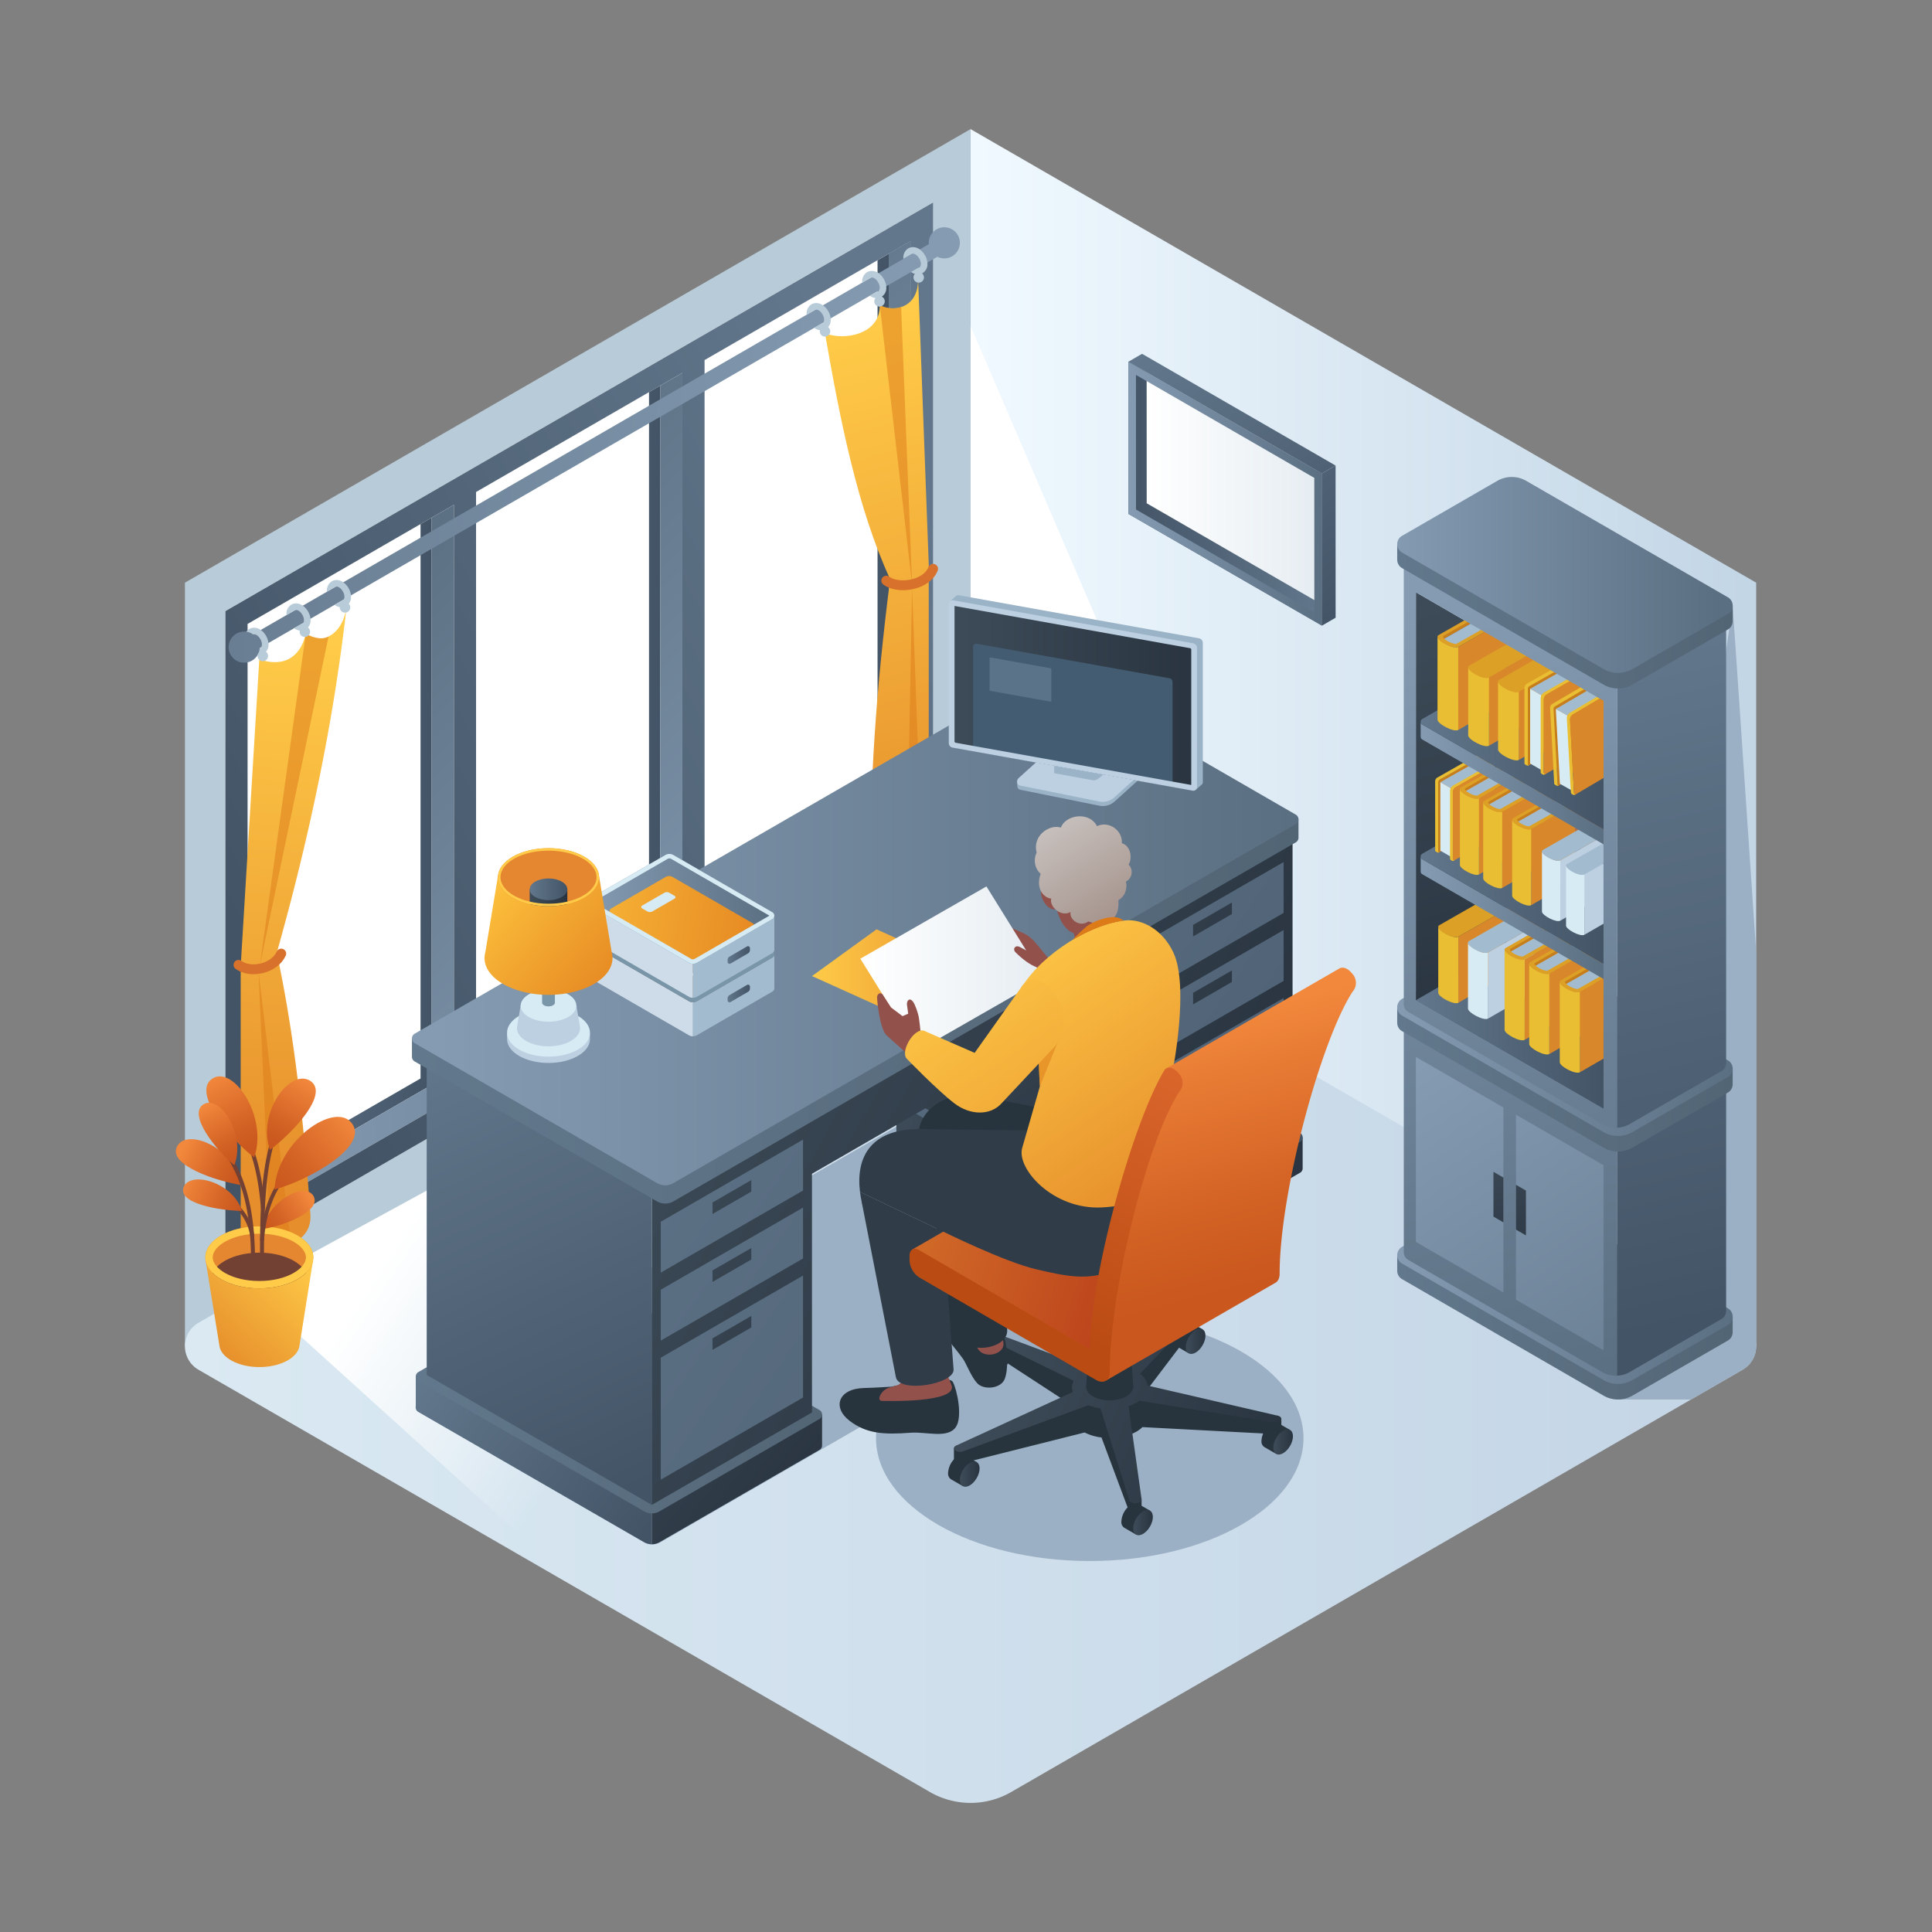 <svg id="Layer_1" data-name="Layer 1" xmlns="http://www.w3.org/2000/svg" xmlns:xlink="http://www.w3.org/1999/xlink" viewBox="0 0 1000 1000">
  <rect x="0" y="0" width="1000" height="1000" fill="#808080" stroke="none"/>
  <defs>
    <style>
      .cls-1, .cls-23 {
        fill: none;
      }

      .cls-2 {
        fill: url(#linear-gradient);
      }

      .cls-3 {
        fill: #b8cbd8;
      }

      .cls-4, .cls-8 {
        fill: #fff;
      }

      .cls-5 {
        fill: url(#linear-gradient-2);
      }

      .cls-6 {
        fill: #9bb0c4;
      }

      .cls-7 {
        fill: url(#linear-gradient-3);
      }

      .cls-8 {
        opacity: 0.7;
      }

      .cls-9 {
        fill: url(#linear-gradient-4);
      }

      .cls-10 {
        fill: url(#linear-gradient-5);
      }

      .cls-11 {
        fill: url(#linear-gradient-6);
      }

      .cls-12 {
        fill: url(#linear-gradient-7);
      }

      .cls-13 {
        fill: url(#linear-gradient-8);
      }

      .cls-14 {
        fill: url(#linear-gradient-9);
      }

      .cls-15 {
        fill: url(#linear-gradient-10);
      }

      .cls-16 {
        fill: url(#linear-gradient-11);
      }

      .cls-17 {
        fill: url(#linear-gradient-12);
      }

      .cls-18 {
        fill: url(#linear-gradient-13);
      }

      .cls-19 {
        fill: url(#linear-gradient-14);
      }

      .cls-20 {
        fill: url(#linear-gradient-15);
      }

      .cls-124, .cls-21 {
        fill: #dd7b19;
      }

      .cls-21 {
        opacity: 0.5;
      }

      .cls-22 {
        fill: url(#linear-gradient-16);
      }

      .cls-23 {
        stroke: #d8712b;
        stroke-linecap: round;
        stroke-miterlimit: 10;
        stroke-width: 5.104px;
      }

      .cls-24 {
        fill: url(#linear-gradient-17);
      }

      .cls-25 {
        fill: url(#linear-gradient-18);
      }

      .cls-26 {
        fill: url(#linear-gradient-19);
      }

      .cls-27 {
        fill: url(#linear-gradient-20);
      }

      .cls-28 {
        fill: url(#linear-gradient-21);
      }

      .cls-29 {
        fill: url(#linear-gradient-22);
      }

      .cls-30 {
        fill: url(#linear-gradient-23);
      }

      .cls-31 {
        fill: url(#linear-gradient-24);
      }

      .cls-32 {
        fill: url(#linear-gradient-25);
      }

      .cls-33 {
        fill: url(#linear-gradient-26);
      }

      .cls-34 {
        fill: url(#linear-gradient-27);
      }

      .cls-35 {
        fill: #d8986c;
      }

      .cls-36 {
        fill: url(#linear-gradient-28);
      }

      .cls-37 {
        fill: #b27246;
      }

      .cls-38 {
        fill: url(#linear-gradient-29);
      }

      .cls-39 {
        fill: #d8882a;
      }

      .cls-40 {
        fill: #eabe32;
      }

      .cls-41 {
        fill: #dda026;
      }

      .cls-130, .cls-42 {
        fill: #bcd0e2;
      }

      .cls-43 {
        fill: #d7ebf4;
      }

      .cls-44 {
        fill: #a3bbce;
      }

      .cls-45 {
        fill: #c67d1c;
      }

      .cls-46 {
        fill: url(#linear-gradient-30);
      }

      .cls-47 {
        fill: url(#linear-gradient-31);
      }

      .cls-48 {
        fill: url(#linear-gradient-32);
      }

      .cls-49 {
        fill: url(#linear-gradient-33);
      }

      .cls-50 {
        fill: url(#linear-gradient-34);
      }

      .cls-51 {
        fill: url(#linear-gradient-35);
      }

      .cls-52 {
        fill: url(#linear-gradient-36);
      }

      .cls-53 {
        fill: url(#linear-gradient-37);
      }

      .cls-54 {
        fill: #e58630;
      }

      .cls-55 {
        fill: #724133;
      }

      .cls-56 {
        fill: #ffcb48;
      }

      .cls-57 {
        fill: url(#linear-gradient-38);
      }

      .cls-58 {
        fill: url(#linear-gradient-39);
      }

      .cls-59 {
        fill: url(#linear-gradient-40);
      }

      .cls-60 {
        fill: url(#linear-gradient-41);
      }

      .cls-61 {
        fill: url(#linear-gradient-42);
      }

      .cls-62 {
        fill: url(#linear-gradient-43);
      }

      .cls-63 {
        fill: url(#linear-gradient-44);
      }

      .cls-64 {
        fill: url(#linear-gradient-45);
      }

      .cls-65 {
        fill: url(#linear-gradient-46);
      }

      .cls-66 {
        fill: url(#linear-gradient-47);
      }

      .cls-67 {
        fill: url(#linear-gradient-48);
      }

      .cls-68 {
        fill: url(#linear-gradient-49);
      }

      .cls-69 {
        fill: url(#linear-gradient-50);
      }

      .cls-70 {
        fill: url(#linear-gradient-51);
      }

      .cls-71 {
        fill: url(#linear-gradient-52);
      }

      .cls-72 {
        fill: url(#linear-gradient-53);
      }

      .cls-73 {
        fill: url(#linear-gradient-54);
      }

      .cls-74 {
        fill: url(#linear-gradient-55);
      }

      .cls-75 {
        fill: url(#linear-gradient-56);
      }

      .cls-76 {
        fill: url(#linear-gradient-57);
      }

      .cls-77 {
        fill: url(#linear-gradient-58);
      }

      .cls-78 {
        fill: url(#linear-gradient-59);
      }

      .cls-79 {
        fill: url(#linear-gradient-60);
      }

      .cls-80 {
        fill: url(#linear-gradient-61);
      }

      .cls-81 {
        fill: url(#linear-gradient-62);
      }

      .cls-82 {
        fill: url(#linear-gradient-63);
      }

      .cls-83 {
        fill: url(#linear-gradient-64);
      }

      .cls-84 {
        fill: url(#linear-gradient-65);
      }

      .cls-85 {
        fill: url(#linear-gradient-66);
      }

      .cls-86 {
        fill: url(#linear-gradient-67);
      }

      .cls-87 {
        fill: url(#linear-gradient-68);
      }

      .cls-88 {
        fill: url(#linear-gradient-69);
      }

      .cls-89 {
        fill: url(#linear-gradient-70);
      }

      .cls-90 {
        fill: url(#linear-gradient-71);
      }

      .cls-91 {
        fill: url(#linear-gradient-72);
      }

      .cls-92 {
        fill: url(#linear-gradient-73);
      }

      .cls-93 {
        fill: url(#linear-gradient-74);
      }

      .cls-94 {
        fill: url(#linear-gradient-75);
      }

      .cls-95 {
        fill: #cddce8;
      }

      .cls-96 {
        fill: #7c7c7c;
      }

      .cls-97 {
        fill: #686868;
      }

      .cls-98 {
        fill: #ccc;
      }

      .cls-99 {
        fill: #7995a8;
      }

      .cls-100 {
        fill: url(#linear-gradient-76);
      }

      .cls-101 {
        fill: url(#linear-gradient-77);
      }

      .cls-102 {
        fill: url(#linear-gradient-78);
      }

      .cls-103 {
        fill: url(#linear-gradient-79);
      }

      .cls-104 {
        fill: url(#linear-gradient-80);
      }

      .cls-105 {
        fill: url(#linear-gradient-81);
      }

      .cls-106 {
        fill: url(#linear-gradient-82);
      }

      .cls-107 {
        fill: #27343d;
      }

      .cls-108 {
        fill: url(#linear-gradient-83);
      }

      .cls-109 {
        fill: url(#linear-gradient-84);
      }

      .cls-110 {
        fill: url(#linear-gradient-85);
      }

      .cls-111 {
        fill: url(#linear-gradient-86);
      }

      .cls-112 {
        fill: url(#linear-gradient-87);
      }

      .cls-113 {
        fill: url(#linear-gradient-88);
      }

      .cls-114 {
        fill: #969696;
      }

      .cls-115 {
        fill: #93514c;
      }

      .cls-116 {
        fill: #303d49;
      }

      .cls-117 {
        fill: #636363;
      }

      .cls-118 {
        fill: url(#linear-gradient-89);
      }

      .cls-119 {
        fill: url(#linear-gradient-90);
      }

      .cls-120 {
        fill: url(#linear-gradient-91);
      }

      .cls-121 {
        fill: url(#linear-gradient-92);
      }

      .cls-122 {
        fill: #ffbda3;
      }

      .cls-123 {
        fill: url(#linear-gradient-93);
      }

      .cls-125 {
        fill: url(#linear-gradient-94);
      }

      .cls-126 {
        fill: url(#linear-gradient-95);
      }

      .cls-127 {
        fill: #9bb3c6;
      }

      .cls-128 {
        fill: url(#linear-gradient-96);
      }

      .cls-129 {
        fill: #445c72;
      }

      .cls-130 {
        opacity: 0.2;
      }

      .cls-131 {
        clip-path: url(#clip-path);
      }
    </style>
    <linearGradient id="linear-gradient" x1="505.874" y1="381.815" x2="903.962" y2="381.815" gradientUnits="userSpaceOnUse">
      <stop offset="0" stop-color="#f0f9ff"/>
      <stop offset="1" stop-color="#c3d6e6"/>
    </linearGradient>
    <linearGradient id="linear-gradient-2" x1="95.718" y1="696.807" x2="908.994" y2="696.807" gradientUnits="userSpaceOnUse">
      <stop offset="0" stop-color="#dae9f2"/>
      <stop offset="0.993" stop-color="#c4d5e6"/>
    </linearGradient>
    <linearGradient id="linear-gradient-3" x1="254.982" y1="566.511" x2="375.613" y2="645.937" gradientUnits="userSpaceOnUse">
      <stop offset="0" stop-color="#fff"/>
      <stop offset="0.945" stop-color="#fff" stop-opacity="0"/>
    </linearGradient>
    <linearGradient id="linear-gradient-4" x1="128.144" y1="442.235" x2="223.42" y2="442.235" gradientUnits="userSpaceOnUse">
      <stop offset="0" stop-color="#62778c"/>
      <stop offset="1" stop-color="#435466"/>
    </linearGradient>
    <linearGradient id="linear-gradient-5" x1="246.406" y1="373.953" x2="341.696" y2="373.953" xlink:href="#linear-gradient-4"/>
    <linearGradient id="linear-gradient-6" x1="364.683" y1="305.651" x2="460.027" y2="305.651" xlink:href="#linear-gradient-4"/>
    <linearGradient id="linear-gradient-7" x1="128.144" y1="377.236" x2="471.493" y2="377.236" gradientUnits="userSpaceOnUse">
      <stop offset="0" stop-color="#849bb2"/>
      <stop offset="1" stop-color="#5b6f82"/>
    </linearGradient>
    <linearGradient id="linear-gradient-8" x1="487.402" y1="275.55" x2="118.343" y2="475.607" xlink:href="#linear-gradient-4"/>
    <linearGradient id="linear-gradient-9" x1="147.719" y1="330.178" x2="374.649" y2="556.511" gradientUnits="userSpaceOnUse">
      <stop offset="0" stop-color="#5b6f82"/>
      <stop offset="1" stop-color="#849bb2"/>
    </linearGradient>
    <linearGradient id="linear-gradient-10" x1="240.845" y1="236.807" x2="467.774" y2="463.14" xlink:href="#linear-gradient-9"/>
    <linearGradient id="linear-gradient-11" x1="333.982" y1="143.424" x2="560.912" y2="369.757" xlink:href="#linear-gradient-9"/>
    <linearGradient id="linear-gradient-12" x1="-67.422" y1="125.7" x2="484.057" y2="125.7" xlink:href="#linear-gradient-9"/>
    <linearGradient id="linear-gradient-13" x1="-67.422" y1="230.287" x2="484.057" y2="230.287" xlink:href="#linear-gradient-9"/>
    <linearGradient id="linear-gradient-14" x1="-67.422" y1="334.944" x2="484.057" y2="334.944" xlink:href="#linear-gradient-9"/>
    <linearGradient id="linear-gradient-15" x1="160.112" y1="330.616" x2="136.822" y2="616.368" gradientUnits="userSpaceOnUse">
      <stop offset="0" stop-color="#ffcb48"/>
      <stop offset="1" stop-color="#e68e2b"/>
    </linearGradient>
    <linearGradient id="linear-gradient-16" x1="427.657" y1="170.436" x2="504.097" y2="453.501" xlink:href="#linear-gradient-15"/>
    <linearGradient id="linear-gradient-17" x1="723.192" y1="673.676" x2="896.839" y2="673.676" gradientUnits="userSpaceOnUse">
      <stop offset="0" stop-color="#62788c"/>
      <stop offset="1" stop-color="#526575"/>
    </linearGradient>
    <linearGradient id="linear-gradient-18" x1="723.192" y1="665.619" x2="896.839" y2="665.619" xlink:href="#linear-gradient-7"/>
    <linearGradient id="linear-gradient-19" x1="699.168" y1="319.9" x2="811.14" y2="722.998" xlink:href="#linear-gradient-7"/>
    <linearGradient id="linear-gradient-20" x1="722.641" y1="557.415" x2="895.227" y2="823.162" xlink:href="#linear-gradient-7"/>
    <linearGradient id="linear-gradient-21" x1="745.433" y1="542.613" x2="918.019" y2="808.36" xlink:href="#linear-gradient-7"/>
    <linearGradient id="linear-gradient-22" x1="764.83" y1="588.811" x2="791.479" y2="665.176" gradientUnits="userSpaceOnUse">
      <stop offset="0" stop-color="#3e4c59"/>
      <stop offset="1" stop-color="#293440"/>
    </linearGradient>
    <linearGradient id="linear-gradient-23" x1="773.138" y1="585.912" x2="799.787" y2="662.277" xlink:href="#linear-gradient-22"/>
    <linearGradient id="linear-gradient-24" x1="796.547" y1="339.34" x2="875.973" y2="685.11" xlink:href="#linear-gradient-4"/>
    <linearGradient id="linear-gradient-25" x1="723.192" y1="545.325" x2="896.839" y2="545.325" xlink:href="#linear-gradient-17"/>
    <linearGradient id="linear-gradient-26" x1="723.192" y1="537.268" x2="896.839" y2="537.268" xlink:href="#linear-gradient-7"/>
    <linearGradient id="linear-gradient-27" x1="837.072" y1="330.032" x2="916.497" y2="675.801" xlink:href="#linear-gradient-4"/>
    <linearGradient id="linear-gradient-28" x1="736.616" y1="303.237" x2="806.487" y2="516.88" xlink:href="#linear-gradient-22"/>
    <linearGradient id="linear-gradient-29" x1="732.842" y1="532.237" x2="829.994" y2="532.237" xlink:href="#linear-gradient-4"/>
    <linearGradient id="linear-gradient-30" x1="735.329" y1="475.147" x2="829.994" y2="475.147" xlink:href="#linear-gradient-7"/>
    <linearGradient id="linear-gradient-31" x1="735.321" y1="457.924" x2="829.994" y2="457.924" xlink:href="#linear-gradient-4"/>
    <linearGradient id="linear-gradient-32" x1="735.329" y1="405.405" x2="829.994" y2="405.405" xlink:href="#linear-gradient-7"/>
    <linearGradient id="linear-gradient-33" x1="735.321" y1="388.182" x2="829.994" y2="388.182" xlink:href="#linear-gradient-4"/>
    <linearGradient id="linear-gradient-34" x1="747.063" y1="306.595" x2="859.035" y2="709.694" xlink:href="#linear-gradient-7"/>
    <linearGradient id="linear-gradient-35" x1="723.192" y1="305.644" x2="896.839" y2="305.644" xlink:href="#linear-gradient-17"/>
    <linearGradient id="linear-gradient-36" x1="719.517" y1="297.588" x2="888.828" y2="297.588" xlink:href="#linear-gradient-7"/>
    <linearGradient id="linear-gradient-37" x1="156.662" y1="648.333" x2="108.962" y2="698.944" xlink:href="#linear-gradient-15"/>
    <linearGradient id="linear-gradient-38" x1="95.289" y1="593.918" x2="124.85" y2="610.042" gradientUnits="userSpaceOnUse">
      <stop offset="0" stop-color="#f2883c"/>
      <stop offset="0.167" stop-color="#e97d35"/>
      <stop offset="0.674" stop-color="#d26124"/>
      <stop offset="0.968" stop-color="#c9571e"/>
    </linearGradient>
    <linearGradient id="linear-gradient-39" x1="111.43" y1="557.16" x2="131.735" y2="596.126" xlink:href="#linear-gradient-38"/>
    <linearGradient id="linear-gradient-40" x1="160.08" y1="619.309" x2="135.446" y2="634.985" xlink:href="#linear-gradient-38"/>
    <linearGradient id="linear-gradient-41" x1="94.691" y1="612.652" x2="127.387" y2="626.238" xlink:href="#linear-gradient-38"/>
    <linearGradient id="linear-gradient-42" x1="106.661" y1="572.005" x2="123.084" y2="601.715" xlink:href="#linear-gradient-38"/>
    <linearGradient id="linear-gradient-43" x1="181.754" y1="578.741" x2="140.399" y2="615.916" xlink:href="#linear-gradient-38"/>
    <linearGradient id="linear-gradient-44" x1="158.716" y1="558.814" x2="139.159" y2="593.003" xlink:href="#linear-gradient-38"/>
    <linearGradient id="linear-gradient-45" x1="584.034" y1="255.535" x2="684.238" y2="255.535" gradientUnits="userSpaceOnUse">
      <stop offset="0" stop-color="#435466"/>
      <stop offset="1" stop-color="#62778c"/>
    </linearGradient>
    <linearGradient id="linear-gradient-46" x1="593.499" y1="251.917" x2="681.227" y2="251.917" gradientUnits="userSpaceOnUse">
      <stop offset="0" stop-color="#fff"/>
      <stop offset="0.989" stop-color="#e6edf2"/>
    </linearGradient>
    <linearGradient id="linear-gradient-47" x1="584.033" y1="255.535" x2="684.238" y2="255.535" xlink:href="#linear-gradient-7"/>
    <linearGradient id="linear-gradient-48" x1="606.412" y1="172.792" x2="709.426" y2="308.95" xlink:href="#linear-gradient-4"/>
    <linearGradient id="linear-gradient-49" x1="605.414" y1="173.547" x2="708.428" y2="309.705" xlink:href="#linear-gradient-4"/>
    <linearGradient id="linear-gradient-50" x1="442.198" y1="593.395" x2="679.28" y2="629.823" xlink:href="#linear-gradient-22"/>
    <linearGradient id="linear-gradient-51" x1="441.91" y1="595.27" x2="678.991" y2="631.698" xlink:href="#linear-gradient-22"/>
    <linearGradient id="linear-gradient-52" x1="342.395" y1="578.253" x2="668.605" y2="578.253" xlink:href="#linear-gradient-4"/>
    <linearGradient id="linear-gradient-53" x1="394.786" y1="403.085" x2="667.101" y2="556.561" xlink:href="#linear-gradient-22"/>
    <linearGradient id="linear-gradient-54" x1="477.09" y1="462.285" x2="597.572" y2="610.088" xlink:href="#linear-gradient-22"/>
    <linearGradient id="linear-gradient-55" x1="280.705" y1="688.207" x2="410.293" y2="787.937" xlink:href="#linear-gradient-22"/>
    <linearGradient id="linear-gradient-56" x1="229.679" y1="695.378" x2="347.324" y2="773.012" xlink:href="#linear-gradient-4"/>
    <linearGradient id="linear-gradient-57" x1="215.202" y1="721.705" x2="425.509" y2="721.705" xlink:href="#linear-gradient-17"/>
    <linearGradient id="linear-gradient-58" x1="276.289" y1="613.336" x2="548.604" y2="766.813" xlink:href="#linear-gradient-22"/>
    <linearGradient id="linear-gradient-59" x1="359.616" y1="465.486" x2="631.932" y2="618.963" xlink:href="#linear-gradient-22"/>
    <linearGradient id="linear-gradient-60" x1="259.014" y1="542.214" x2="731.088" y2="865.588" xlink:href="#linear-gradient-4"/>
    <linearGradient id="linear-gradient-61" x1="319.605" y1="572.5" x2="538.174" y2="746.28" xlink:href="#linear-gradient-22"/>
    <linearGradient id="linear-gradient-62" x1="242.612" y1="566.158" x2="714.685" y2="889.533" xlink:href="#linear-gradient-4"/>
    <linearGradient id="linear-gradient-63" x1="302.478" y1="594.041" x2="521.047" y2="767.821" xlink:href="#linear-gradient-22"/>
    <linearGradient id="linear-gradient-64" x1="217.63" y1="602.627" x2="689.704" y2="926.002" xlink:href="#linear-gradient-4"/>
    <linearGradient id="linear-gradient-65" x1="285.347" y1="615.587" x2="503.916" y2="789.367" xlink:href="#linear-gradient-22"/>
    <linearGradient id="linear-gradient-66" x1="405.44" y1="328.456" x2="877.514" y2="651.831" xlink:href="#linear-gradient-4"/>
    <linearGradient id="linear-gradient-67" x1="485.933" y1="363.303" x2="704.502" y2="537.084" xlink:href="#linear-gradient-22"/>
    <linearGradient id="linear-gradient-68" x1="389.038" y1="352.4" x2="861.112" y2="675.775" xlink:href="#linear-gradient-4"/>
    <linearGradient id="linear-gradient-69" x1="468.806" y1="384.844" x2="687.375" y2="558.625" xlink:href="#linear-gradient-22"/>
    <linearGradient id="linear-gradient-70" x1="364.056" y1="388.869" x2="836.13" y2="712.244" xlink:href="#linear-gradient-4"/>
    <linearGradient id="linear-gradient-71" x1="451.675" y1="406.39" x2="670.245" y2="580.171" xlink:href="#linear-gradient-22"/>
    <linearGradient id="linear-gradient-72" x1="223.628" y1="541.66" x2="329.33" y2="769.784" xlink:href="#linear-gradient-4"/>
    <linearGradient id="linear-gradient-73" x1="213.22" y1="490.255" x2="672.095" y2="490.255" xlink:href="#linear-gradient-17"/>
    <linearGradient id="linear-gradient-74" x1="225.198" y1="480.791" x2="667.737" y2="480.791" xlink:href="#linear-gradient-7"/>
    <linearGradient id="linear-gradient-75" x1="420.286" y1="505.151" x2="506.995" y2="505.151" xlink:href="#linear-gradient-15"/>
    <linearGradient id="linear-gradient-76" x1="376.605" y1="514.216" x2="388.165" y2="514.216" xlink:href="#linear-gradient-4"/>
    <linearGradient id="linear-gradient-77" x1="304.311" y1="470.435" x2="400.796" y2="470.435" xlink:href="#linear-gradient-7"/>
    <linearGradient id="linear-gradient-78" x1="266.518" y1="460.704" x2="391.33" y2="482.203" gradientUnits="userSpaceOnUse">
      <stop offset="0.008" stop-color="#ffc63f"/>
      <stop offset="1" stop-color="#e68a23"/>
    </linearGradient>
    <linearGradient id="linear-gradient-79" x1="376.605" y1="494.305" x2="388.165" y2="494.305" xlink:href="#linear-gradient-4"/>
    <linearGradient id="linear-gradient-80" x1="251.111" y1="449.837" x2="314.487" y2="508.734" xlink:href="#linear-gradient-78"/>
    <linearGradient id="linear-gradient-81" x1="274.167" y1="464.684" x2="293.651" y2="464.684" xlink:href="#linear-gradient-22"/>
    <linearGradient id="linear-gradient-82" x1="274.167" y1="460.307" x2="293.651" y2="460.307" xlink:href="#linear-gradient-4"/>
    <linearGradient id="linear-gradient-83" x1="496.856" y1="763.001" x2="507.028" y2="763.001" gradientTransform="translate(907.318 -55.404) rotate(59.689)" xlink:href="#linear-gradient-22"/>
    <linearGradient id="linear-gradient-84" x1="512.38" y1="704.792" x2="522.553" y2="704.792" gradientTransform="translate(864.755 -97.638) rotate(59.689)" xlink:href="#linear-gradient-22"/>
    <linearGradient id="linear-gradient-85" x1="586.547" y1="788.101" x2="596.719" y2="788.101" gradientTransform="translate(973.411 -120.402) rotate(59.689)" xlink:href="#linear-gradient-22"/>
    <linearGradient id="linear-gradient-86" x1="659.058" y1="746.337" x2="669.23" y2="746.337" gradientTransform="translate(973.272 -203.687) rotate(59.689)" xlink:href="#linear-gradient-22"/>
    <linearGradient id="linear-gradient-87" x1="613.768" y1="694.256" x2="623.94" y2="694.256" gradientTransform="translate(905.878 -190.384) rotate(59.689)" xlink:href="#linear-gradient-22"/>
    <linearGradient id="linear-gradient-88" x1="511.439" y1="696.811" x2="659.242" y2="760.635" xlink:href="#linear-gradient-22"/>
    <linearGradient id="linear-gradient-89" x1="464.818" y1="615.344" x2="584.254" y2="656.251" gradientUnits="userSpaceOnUse">
      <stop offset="0" stop-color="#d4702a"/>
      <stop offset="0.968" stop-color="#bd451c"/>
    </linearGradient>
    <linearGradient id="linear-gradient-90" x1="5375.905" y1="501.358" x2="5470.801" y2="501.358" gradientTransform="translate(-4930.601)" xlink:href="#linear-gradient-46"/>
    <linearGradient id="linear-gradient-91" x1="-1939.95" y1="426.677" x2="-1970.929" y2="474.677" gradientTransform="matrix(-1, 0, 0, 1, -1393.52, 0)" gradientUnits="userSpaceOnUse">
      <stop offset="0" stop-color="#c6bfbc"/>
      <stop offset="1" stop-color="#a6948d"/>
    </linearGradient>
    <linearGradient id="linear-gradient-92" x1="5479.501" y1="477.867" x2="5571.657" y2="612.284" gradientTransform="translate(-4958.686)" xlink:href="#linear-gradient-15"/>
    <linearGradient id="linear-gradient-93" x1="5438.798" y1="491.124" x2="5541.526" y2="640.959" gradientTransform="translate(-4958.686)" xlink:href="#linear-gradient-15"/>
    <linearGradient id="linear-gradient-94" x1="615.827" y1="531.362" x2="652.853" y2="670.506" xlink:href="#linear-gradient-38"/>
    <linearGradient id="linear-gradient-95" x1="598.556" y1="550.725" x2="524.505" y2="677.029" gradientUnits="userSpaceOnUse">
      <stop offset="0" stop-color="#d9652b"/>
      <stop offset="0.968" stop-color="#ba4b13"/>
    </linearGradient>
    <linearGradient id="linear-gradient-96" x1="491.805" y1="360.253" x2="618.792" y2="360.253" xlink:href="#linear-gradient-22"/>
    <clipPath id="clip-path">
      <circle class="cls-1" cx="1292.543" cy="-1051.626" r="196.045"/>
    </clipPath>
  </defs>
  <g>
    <polygon class="cls-2" points="502.348 66.823 908.994 301.591 908.994 696.807 502.348 462.017 502.348 66.823"/>
    <polygon class="cls-3" points="502.364 66.823 95.718 301.591 95.718 696.807 502.364 462.017 502.364 66.823"/>
    <polygon class="cls-4" points="502.364 432.92 502.348 462.017 665.537 548.145 502.364 168.785 502.364 432.92"/>
  </g>
  <path class="cls-5" d="M102.735,708.973,481.315,927.537a42.101,42.101,0,0,0,42.101-.001l378.561-218.567a14.034,14.034,0,0,0,0-24.307L523.4,466.078a42.101,42.101,0,0,0-42.104.001L102.734,684.666A14.034,14.034,0,0,0,102.735,708.973Z"/>
  <path class="cls-6" d="M908.993,492.752V696.804a13.885,13.885,0,0,1-7.017,12.157l-26.682,15.402H836.982l9.28-63.766,1.088-7.473,49.487-339.776Z"/>
  <ellipse class="cls-6" cx="564.055" cy="744.405" rx="110.628" ry="63.579"/>
  <polygon class="cls-7" points="128.144 666.861 267.592 793.097 619.113 587.978 461.981 559.931 227.763 612.472 128.144 666.861"/>
  <path class="cls-6" d="M538.649,540.067,216.533,725.877a2.836,2.836,0,0,0,0,4.912l116.848,67.455a8.508,8.508,0,0,0,8.508-0L663.996,612.44a2.836,2.836,0,0,0,0-4.912l-116.838-67.461A8.508,8.508,0,0,0,538.649,540.067Z"/>
  <g>
    <g>
      <g>
        <g>
          <path class="cls-8" d="M116.657,649.664,479.529,440.169a6.893,6.893,0,0,0,3.447-5.97V104.807L116.657,316.312Z"/>
          <path class="cls-4" d="M471.493,431.541,128.144,629.771l-11.465-6.617V316.329L460.027,118.088l11.465,6.617Z"/>
          <polygon class="cls-9" points="223.42 267.935 223.42 561.532 128.144 616.536 128.145 609.895 217.675 558.219 217.675 271.251 223.42 267.935"/>
          <polygon class="cls-10" points="341.696 199.644 341.678 493.255 246.406 548.262 246.406 541.621 335.934 489.947 335.934 202.951 341.696 199.644"/>
          <polygon class="cls-11" points="460.028 131.322 459.989 424.958 364.683 479.979 364.683 473.339 454.211 421.664 454.211 134.681 460.028 131.322"/>
          <polygon class="cls-12" points="471.493 124.706 471.487 431.546 128.145 629.766 128.144 616.536 460.028 424.936 460.028 131.322 471.493 124.706"/>
          <path class="cls-13" d="M116.656,316.312v333.352L479.529,440.169a6.893,6.893,0,0,0,3.447-5.97V104.807Zm236.538-123.307V499.839L246.406,561.491V254.663Zm-225.05,129.939L234.918,261.296V568.123L128.145,629.766ZM471.487,431.546,364.683,493.207V186.372l106.804-61.666Z"/>
        </g>
        <polygon class="cls-14" points="234.918 568.123 223.42 561.532 223.42 267.935 234.918 261.296 234.918 568.123"/>
        <polygon class="cls-15" points="353.195 499.839 341.696 493.25 341.696 199.644 353.195 193.005 353.195 499.839"/>
      </g>
      <polygon class="cls-16" points="471.487 431.543 459.989 424.958 460.028 131.322 471.487 124.709 471.487 431.543"/>
    </g>
    <g>
      <circle class="cls-17" cx="488.773" cy="125.7" r="8.057"/>
      <path class="cls-18" d="M487.769,131.394,133.183,336.157l-3.926-6.8,354.599-204.771.002.003a1.977,1.977,0,0,1,1.951.208,6.138,6.138,0,0,1,2.785,4.804A1.926,1.926,0,0,1,487.769,131.394Z"/>
      <path class="cls-3" d="M480.017,135.848a9.579,9.579,0,0,0-1.259-3.743,9.249,9.249,0,0,0-2.722-3.028,6.145,6.145,0,0,0-3.471-1.157,4.984,4.984,0,0,0-2.433.629,5.503,5.503,0,0,0-2.518,5.393l4.219-2.433a1.343,1.343,0,0,1,.732-.187c1.055,0,2.365.953,3.249,2.484.936,1.616,1.072,3.334.425,4.219a1.343,1.343,0,0,1-.425.391,1.177,1.177,0,0,1-.527.153l-3.76,2.178a6.006,6.006,0,0,0,3.556,1.259,4.773,4.773,0,0,0,2.433-.647,5.299,5.299,0,0,0,2.535-4.78C480.051,136.342,480.034,136.087,480.017,135.848Z"/>
      <path class="cls-3" d="M458.718,148.159a9.579,9.579,0,0,0-1.259-3.743,9.249,9.249,0,0,0-2.722-3.028A6.145,6.145,0,0,0,451.267,140.231a4.984,4.984,0,0,0-2.433.629,5.503,5.503,0,0,0-2.518,5.393l4.219-2.433a1.344,1.344,0,0,1,.732-.187c1.055,0,2.365.953,3.249,2.484.936,1.616,1.072,3.334.425,4.219a1.343,1.343,0,0,1-.425.391,1.177,1.177,0,0,1-.527.153l-3.76,2.178a6.006,6.006,0,0,0,3.556,1.259,4.773,4.773,0,0,0,2.433-.647,5.299,5.299,0,0,0,2.535-4.78C458.752,148.652,458.735,148.397,458.718,148.159Z"/>
      <path class="cls-3" d="M429.942,164.791a9.579,9.579,0,0,0-1.259-3.743,9.249,9.249,0,0,0-2.722-3.028,6.145,6.145,0,0,0-3.471-1.157,4.984,4.984,0,0,0-2.433.629,5.503,5.503,0,0,0-2.518,5.393l4.219-2.433a1.343,1.343,0,0,1,.732-.187c1.055,0,2.365.953,3.249,2.484.936,1.616,1.072,3.334.425,4.219a1.343,1.343,0,0,1-.425.391,1.177,1.177,0,0,1-.527.153l-3.76,2.178a6.006,6.006,0,0,0,3.556,1.259,4.773,4.773,0,0,0,2.433-.647,5.299,5.299,0,0,0,2.535-4.78C429.976,165.284,429.959,165.029,429.942,164.791Z"/>
      <path class="cls-3" d="M138.952,332.825a9.579,9.579,0,0,0-1.259-3.743,9.249,9.249,0,0,0-2.722-3.028,6.145,6.145,0,0,0-3.471-1.157,4.984,4.984,0,0,0-2.433.629,5.503,5.503,0,0,0-2.518,5.393l4.219-2.433a1.344,1.344,0,0,1,.732-.187c1.055,0,2.365.953,3.249,2.484.936,1.616,1.072,3.334.425,4.219a1.343,1.343,0,0,1-.425.391,1.177,1.177,0,0,1-.527.153l-3.76,2.178a6.006,6.006,0,0,0,3.556,1.259,4.773,4.773,0,0,0,2.433-.647,5.299,5.299,0,0,0,2.535-4.78C138.986,333.318,138.969,333.063,138.952,332.825Z"/>
      <circle class="cls-19" cx="126.392" cy="334.944" r="8.057"/>
    </g>
    <path class="cls-20" d="M134.232,341.042a19.502,19.502,0,0,0,11.185,1.412c10.921-1.957,12.813-14.462,12.813-14.462s6.22,3.822,11.008,1.834c8.763-3.639,10.068-15.059,10.068-15.059-6.639,58.871-19.143,118.406-36.051,178.44,8.668,40.025,13.933,85.913,17.374,134.946,1.158,12.958-11.565,18.623-20.632,15.42,1.14,9.067-15.42,11.239-15.42,5.212V500.127Z"/>
    <path class="cls-21" d="M134.503,499.729l35.554-170.308c-.272.136-.531.284-.819.404-4.788,1.988-11.008-1.834-11.008-1.834s-.011.338-.09.887Z"/>
    <circle class="cls-3" cx="136.031" cy="339.534" r="2.715"/>
    <path class="cls-3" d="M160.707,320.253a9.579,9.579,0,0,0-1.259-3.743,9.249,9.249,0,0,0-2.722-3.028,6.145,6.145,0,0,0-3.471-1.157,4.984,4.984,0,0,0-2.433.629,5.503,5.503,0,0,0-2.518,5.393l4.219-2.433a1.343,1.343,0,0,1,.732-.187c1.055,0,2.365.953,3.249,2.484.936,1.616,1.072,3.334.425,4.219a1.343,1.343,0,0,1-.425.391,1.177,1.177,0,0,1-.527.153l-3.76,2.178a6.006,6.006,0,0,0,3.556,1.259,4.773,4.773,0,0,0,2.433-.647,5.299,5.299,0,0,0,2.535-4.78C160.741,320.746,160.724,320.491,160.707,320.253Z"/>
    <circle class="cls-3" cx="157.786" cy="326.962" r="2.715"/>
    <path class="cls-3" d="M181.661,308.151a9.579,9.579,0,0,0-1.259-3.743,9.249,9.249,0,0,0-2.722-3.028,6.145,6.145,0,0,0-3.471-1.157,4.984,4.984,0,0,0-2.433.629,5.503,5.503,0,0,0-2.518,5.393l4.219-2.433a1.344,1.344,0,0,1,.732-.187c1.055,0,2.365.953,3.249,2.484.936,1.616,1.072,3.334.425,4.219a1.343,1.343,0,0,1-.425.391,1.177,1.177,0,0,1-.527.153l-3.76,2.178a6.006,6.006,0,0,0,3.556,1.259,4.773,4.773,0,0,0,2.433-.647,5.299,5.299,0,0,0,2.535-4.78C181.695,308.644,181.678,308.389,181.661,308.151Z"/>
    <circle class="cls-3" cx="178.577" cy="314.4" r="2.715"/>
    <path class="cls-22" d="M480.715,437.453V292.103l-5.54-148.399c.592,15.849-12.581,18.068-19.802,14.268.217,15.094-18.142,18.448-28.351,14.575,7.74,44.647,16.897,90.88,33.702,127.194-7.692,61.118-10.329,103.561-10.329,157.096,0,7.203,19.003,3.873,19.003-9.99C476.076,450.43,480.716,444.294,480.715,437.453Z"/>
    <circle class="cls-3" cx="475.526" cy="143.595" r="2.715"/>
    <circle class="cls-3" cx="427.022" cy="171.5" r="2.715"/>
    <path class="cls-21" d="M477.274,446.301l-5.175-141.887-2.701,142.432C472.585,448.556,475.299,448.038,477.274,446.301Z"/>
    <path class="cls-21" d="M466.424,158.928a14.775,14.775,0,0,1-11.052-.957l16.726,144.448Z"/>
    <circle class="cls-3" cx="455.238" cy="155.974" r="2.715"/>
    <path class="cls-21" d="M133.844,503.131,139.997,643.572l3.089.716a16.978,16.978,0,0,0,7.482-.7Z"/>
    <path class="cls-23" d="M123.445,499.412c6.237,4.642,18.616,1.982,22.117-5.832"/>
    <path class="cls-23" d="M458.74,300.542c6.237,4.642,20.777,2.534,24.235-6.117"/>
  </g>
  <g>
    <g>
      <g>
        <path class="cls-24" d="M896.839,681.371l-3.204,3.451L789.942,624.965a14.927,14.927,0,0,0-14.926 0l-47.861,27.629-3.963-2.948v7.95l.021-.004a4.915,4.915,0,0,0,2.464,4.47l104.307,60.319a14.927,14.927,0,0,0,14.936.005l49.432-28.532a4.917,4.917,0,0,0,2.471-4.442Z"/>
        <path class="cls-25" d="M894.351,677.179,789.943,616.908a14.927,14.927,0,0,0-14.927.001L725.68,645.389a4.976,4.976,0,0,0-.003,8.616l104.307,60.319a14.927,14.927,0,0,0,14.936.005l49.432-28.532A4.976,4.976,0,0,0,894.351,677.179Z"/>
      </g>
      <path class="cls-26" d="M726.595,533.897V648.206h.016a4.716,4.716,0,0,0,2.359,3.968l100.231,57.965a14.39,14.39,0,0,0,7.777,1.913V585.983Z"/>
      <g>
        <polygon class="cls-27" points="732.849 547.07 778.161 573.225 778.161 668.983 732.849 642.81 732.849 547.07"/>
        <polygon class="cls-28" points="829.998 603.135 829.998 698.893 784.669 672.72 784.669 576.979 829.998 603.135"/>
        <polygon class="cls-29" points="778.161 609.51 778.159 632.698 772.998 629.719 773 606.533 778.161 609.51"/>
        <polygon class="cls-30" points="789.829 616.241 789.827 639.429 784.667 636.45 784.669 613.264 789.829 616.241"/>
      </g>
      <path class="cls-31" d="M836.978,585.983V712.052a14.349,14.349,0,0,0,6.582-1.913l47.492-27.415a4.691,4.691,0,0,0,2.359-3.841h.032V564.463Z"/>
    </g>
    <g>
      <path class="cls-32" d="M896.839,553.02l-3.204,3.451L789.942,496.613a14.927,14.927,0,0,0-14.926 0L727.155,524.243l-3.963-2.948v7.95l.021-.004a4.915,4.915,0,0,0,2.464,4.47l104.307,60.319a14.927,14.927,0,0,0,14.936.005l49.432-28.532a4.917,4.917,0,0,0,2.471-4.442Z"/>
      <path class="cls-33" d="M894.351,548.828,789.943,488.557a14.927,14.927,0,0,0-14.927.001L725.68,517.038a4.976,4.976,0,0,0-.003,8.616l104.307,60.319a14.927,14.927,0,0,0,14.936.005l49.432-28.532A4.976,4.976,0,0,0,894.351,548.828Z"/>
    </g>
    <g>
      <g>
        <g>
          <path class="cls-34" d="M836.978,342.879V583.701a14.348,14.348,0,0,0,6.582-1.913l47.492-27.415a4.691,4.691,0,0,0,2.359-3.841h.032V321.359Z"/>
          <path class="cls-35" d="M891.055,317.127,790.727,259.212a14.344,14.344,0,0,0-14.343.001L728.976,286.58a4.781,4.781,0,0,0-.003,8.28l100.23,57.962a14.344,14.344,0,0,0,14.352.005L891.055,325.409A4.781,4.781,0,0,0,891.055,317.127Z"/>
        </g>
        <polygon class="cls-36" points="829.994 573.858 732.842 517.715 732.875 306.578 829.994 362.74 829.994 573.858"/>
        <polygon class="cls-37" points="829.993 521.276 779.757 492.244 779.783 333.704 829.993 362.74 829.993 521.276"/>
        <polygon class="cls-38" points="829.993 519.647 829.994 573.858 732.842 517.715 779.757 490.615 829.993 519.647"/>
        <g>
          <g>
            <polygon class="cls-39" points="754.832 519.02 778.754 505.228 778.754 471.206 754.832 484.786 754.832 519.02"/>
            <path class="cls-40" d="M754.832,484.786l0,34.234c-2.32,1.277-10.449-3.047-10.396-5.199V479.661C744.432,481.607,752.397,486.152,754.832,484.786Z"/>
            <path class="cls-41" d="M744.98,478.883l23.599-13.476,10.175,5.799-23.922,13.581C752.029,486.359,741.968,480.692,744.98,478.883Z"/>
          </g>
          <g>
            <polygon class="cls-42" points="770.226 527.213 794.148 513.42 794.148 479.398 770.225 492.979 770.226 527.213"/>
            <path class="cls-43" d="M770.225,492.979l0,34.234c-2.32,1.277-10.449-3.047-10.396-5.199v-34.16C759.826,489.799,767.791,494.344,770.225,492.979Z"/>
            <path class="cls-44" d="M760.374,487.075l23.599-13.476,10.175,5.799-23.922,13.581C767.423,494.551,757.361,488.884,760.374,487.075Z"/>
          </g>
          <g>
            <polygon class="cls-45" points="804.537 478.089 804.537 479.736 780.714 493.394 780.714 491.047 804.537 478.089"/>
            <path class="cls-44" d="M781.88,492.671,804.548,479.736l6.77,3.903L788.346,496.672C786.895,497.404,779.949,493.817,781.88,492.671Z"/>
            <polygon class="cls-39" points="789.167 538.231 813.089 524.439 813.089 483.004 789.167 496.585 789.167 538.231"/>
            <path class="cls-40" d="M789.167,496.585l0,41.646c-2.32,1.277-10.449-3.047-10.396-5.199V491.459C778.767,493.405,786.732,497.95,789.167,496.585Z"/>
            <path class="cls-41" d="M779.315,490.681l23.599-13.476,1.623.884L781.88,491.018c-1.931,1.147,5.014,4.734,6.466,4.001l22.971-13.033,1.772,1.018-23.922,13.581C786.364,498.157,776.303,492.49,779.315,490.681Z"/>
          </g>
          <g>
            <polygon class="cls-45" points="817.275 485.427 817.275 487.074 793.451 500.733 793.451 498.386 817.275 485.427"/>
            <path class="cls-44" d="M794.618,500.009l22.668-12.935,6.77,3.903-22.971,13.034C799.632,504.743,792.686,501.156,794.618,500.009Z"/>
            <polygon class="cls-39" points="801.904 545.569 825.826 531.777 825.826 490.343 801.904 503.923 801.904 545.569"/>
            <path class="cls-40" d="M801.904,503.923l0,41.646c-2.32,1.277-10.449-3.047-10.396-5.199V498.798C791.505,500.743,799.47,505.289,801.904,503.923Z"/>
            <path class="cls-41" d="M792.053,498.02l23.599-13.476,1.623.884-22.657,12.929c-1.931,1.147,5.014,4.734,6.466,4.001l22.971-13.033,1.772,1.018-23.922,13.581C799.102,505.495,789.04,499.829,792.053,498.02Z"/>
          </g>
          <g>
            <polygon class="cls-45" points="829.986 496.553 829.986 498.29 825.829 500.658 813.093 507.973 810.742 509.324 810.269 509.587 809.269 510.166 809.269 507.816 813.093 505.745 825.829 498.816 829.986 496.553"/>
            <path class="cls-44" d="M829.986,498.29v7.736l-4.157,2.351-8.929,5.07c-.632.316-2.298-.176-3.807-.947-1.859-.912-3.49-2.21-2.824-2.912a.766.766,0,0,1,.176-.14l.263-.158,2.386-1.351,12.736-7.28Z"/>
            <polygon class="cls-39" points="829.986 506.395 829.986 547.934 817.724 555.004 817.724 513.359 825.829 508.763 829.986 506.395"/>
            <path class="cls-40" d="M817.727,513.357l0,41.646c-2.32,1.277-10.449-3.047-10.396-5.199l0-41.572C807.328,510.177,815.293,514.723,817.727,513.357Z"/>
            <path class="cls-41" d="M829.986,494.834v1.807l-4.157,2.368-12.736,7.28-2.648,1.509c-.579.333-.368.895.263,1.491l.035.035a10.482,10.482,0,0,0,2.35,1.526c1.526.754,3.175,1.263,3.807.947l8.929-5.07,4.157-2.351v2.017l-4.157,2.368-8.105,4.596a.616.616,0,0,1-.246.105,1.471,1.471,0,0,1-.298.088,7.913,7.913,0,0,1-4.087-.684c-2.771-1.07-5.631-3.07-5.753-4.456v-.175a.96.96,0,0,1,.544-.79l5.21-2.982,12.736-7.263Z"/>
          </g>
        </g>
        <path class="cls-46" d="M829.994,498.998v7.762l-93.857-54.273a1.581,1.581,0,0,1-.797-1.304l-.01-7.648a1.605,1.605,0,0,0,.807,1.201Z"/>
        <path class="cls-47" d="M736.136,441.92l43.581-25.071,50.276,29.067v53.082l-93.857-54.263A1.623,1.623,0,0,1,736.136,441.92Z"/>
        <g>
          <g>
            <path class="cls-45" d="M765.586,391.788c3.734,1.117,6.514,2.439,5.908,4.495l-20.968,41.731-5.43,3.081a.447.447,0,0,1-.668-.389V404.334a.546.546,0,0,1,.273-.473Z"/>
            <path class="cls-44" d="M771.058,397.035l-19.659,11.218-5.871-3.385,19.923-11.304C766.709,392.929,772.733,396.041,771.058,397.035Z"/>
            <polygon class="cls-43" points="745.53 440.313 751.395 443.698 751.608 408.378 745.527 404.868 745.53 440.313"/>
            <path class="cls-40" d="M773.21,396.199l-19.528,11.151a3.365,3.365,0,0,0-1.696,2.922l0,34.418.941.547-.409.234a1.099,1.099,0,0,1-1.071.011l-.32-.174a1.151,1.151,0,0,1-.601-1.011l0-34.935a3.163,3.163,0,0,1,1.595-2.747l18.782-10.718c1.737-1.031-4.51-4.258-5.815-3.599l-19.865,11.271a1.57,1.57,0,0,0-.795,1.365l0,35.774a.524.524,0,0,0,.668.389l-.118.067a1.107,1.107,0,0,1-1.098-.003l-.661-.38a.767.767,0,0,1-.385-.665l0-35.69a2.269,2.269,0,0,1,1.149-1.974l20.366-11.562C766.87,389.475,775.919,394.571,773.21,396.199Z"/>
            <path class="cls-39" d="M773.71,432.899l0,.003,0,.002-.001.001a.894.894,0,0,1-.5.749l-20.283,11.582a.629.629,0,0,1-.941-.547l0-34.762a2.785,2.785,0,0,1,1.395-2.413l20.12-11.591.207-.458Z"/>
          </g>
          <g>
            <polygon class="cls-45" points="780.041 395.694 780.041 397.253 757.487 410.184 757.487 407.961 780.041 395.694"/>
            <path class="cls-44" d="M758.591,409.499,780.051,397.253l6.409,3.695-21.747,12.339C763.338,413.98,756.763,410.584,758.591,409.499Z"/>
            <polygon class="cls-39" points="765.489 452.631 788.137 439.574 788.137 400.347 765.489 413.204 765.489 452.631"/>
            <path class="cls-40" d="M765.489,413.204l0,39.427c-2.197,1.209-9.892-2.885-9.842-4.922V408.352C755.644,410.194,763.185,414.497,765.489,413.204Z"/>
            <path class="cls-41" d="M756.163,407.615l22.341-12.758,1.536.837-21.449,12.24c-1.828,1.085,4.747,4.482,6.121,3.788l21.747-12.339,1.678.964-22.647,12.857C762.836,414.692,753.311,409.328,756.163,407.615Z"/>
          </g>
          <g>
            <polygon class="cls-45" points="792.099 402.641 792.099 404.2 769.546 417.132 769.546 414.909 792.099 402.641"/>
            <path class="cls-44" d="M770.65,416.446l21.46-12.246,6.409,3.695-21.747,12.339C775.397,420.928,768.822,417.532,770.65,416.446Z"/>
            <polygon class="cls-39" points="777.548 459.579 800.196 446.521 800.196 407.295 777.548 420.152 777.548 459.579"/>
            <path class="cls-40" d="M777.548,420.152l0,39.427c-2.197,1.209-9.892-2.885-9.842-4.922V415.3C767.703,417.141,775.243,421.445,777.548,420.152Z"/>
            <path class="cls-41" d="M768.222,414.563l22.341-12.758,1.536.837-21.449,12.24c-1.828,1.085,4.747,4.482,6.121,3.788l21.747-12.339,1.678.964-22.647,12.857C774.895,421.64,765.37,416.276,768.222,414.563Z"/>
          </g>
          <g>
            <polygon class="cls-45" points="807.079 411.573 807.079 413.132 784.526 426.063 784.526 423.84 807.079 411.573"/>
            <path class="cls-44" d="M785.63,425.378l21.46-12.246,6.409,3.695-21.747,12.339C790.377,429.859,783.802,426.463,785.63,425.378Z"/>
            <polygon class="cls-39" points="792.528 468.51 815.176 455.453 815.176 416.226 792.528 429.083 792.528 468.51"/>
            <path class="cls-40" d="M792.528,429.083l0,39.427c-2.197,1.209-9.892-2.885-9.842-4.922V424.231C782.683,426.073,790.223,430.376,792.528,429.083Z"/>
            <path class="cls-41" d="M783.202,423.494l22.341-12.758,1.536.837-21.449,12.24c-1.828,1.085,4.747,4.482,6.121,3.788L813.498,415.262l1.678.964L792.528,429.083C789.875,430.571,780.35,425.207,783.202,423.494Z"/>
          </g>
        </g>
        <g>
          <polygon class="cls-42" points="807.598 476.548 829.425 463.964 829.425 432.92 807.598 445.312 807.598 476.548"/>
          <path class="cls-43" d="M807.598,445.312l0,31.236c-2.117,1.165-9.534-2.78-9.486-4.744V440.635C798.109,442.41,805.376,446.558,807.598,445.312Z"/>
          <path class="cls-44" d="M798.609,439.925l21.533-12.296,9.284,5.291-21.828,12.391C805.041,446.746,795.86,441.576,798.609,439.925Z"/>
        </g>
        <g>
          <polygon class="cls-42" points="829.986 446.979 829.986 478.116 820.075 483.835 820.075 452.61 829.986 446.979"/>
          <path class="cls-43" d="M820.069,452.603l0,31.236c-2.117,1.165-9.534-2.78-9.486-4.744V447.926C810.58,449.701,817.847,453.849,820.069,452.603Z"/>
          <path class="cls-44" d="M829.986,436.436v10.543l-9.911,5.631c-2.562,1.421-11.736-3.737-8.999-5.386Z"/>
        </g>
        <g>
          <path class="cls-48" d="M829.994,429.256v7.762l-93.857-54.273a1.581,1.581,0,0,1-.797-1.304l-.01-7.648a1.605,1.605,0,0,0,.807,1.201Z"/>
          <path class="cls-49" d="M736.136,372.178,779.717,347.107l50.276,29.067v53.082l-93.857-54.263A1.623,1.623,0,0,1,736.136,372.178Z"/>
        </g>
        <g>
          <g>
            <polygon class="cls-45" points="770.661 315.71 770.661 317.41 746.06 331.515 746.06 329.091 770.661 315.71"/>
            <path class="cls-44" d="M747.264,330.768l23.408-13.357,6.991,4.03-23.722,13.459C752.443,335.656,745.27,331.952,747.264,330.768Z"/>
            <polygon class="cls-39" points="754.789 377.816 779.492 363.573 779.492 320.786 754.789 334.81 754.789 377.816"/>
            <path class="cls-40" d="M754.789,334.81l0,43.006c-2.396,1.318-10.79-3.147-10.736-5.369V329.517C744.05,331.526,752.275,336.22,754.789,334.81Z"/>
            <path class="cls-41" d="M744.616,328.713l24.37-13.916,1.676.912-23.397,13.351c-1.994,1.184,5.178,4.888,6.677,4.132l23.721-13.459,1.83,1.052-24.703,14.024C751.895,336.433,741.505,330.582,744.616,328.713Z"/>
          </g>
          <g>
            <polygon class="cls-39" points="770.685 385.979 795.389 371.736 795.389 336.603 770.685 350.627 770.685 385.979"/>
            <path class="cls-40" d="M770.685,350.627l0,35.352c-2.396,1.318-10.79-3.147-10.736-5.369V345.334C759.946,347.343,768.171,352.037,770.685,350.627Z"/>
            <path class="cls-41" d="M760.512,344.53l24.37-13.916,10.507,5.988-24.703,14.024C767.791,352.25,757.401,346.399,760.512,344.53Z"/>
          </g>
          <g>
            <polygon class="cls-39" points="786.131 393.338 810.834 379.096 810.834 343.963 786.131 357.987 786.131 393.338"/>
            <path class="cls-40" d="M786.131,357.987l0,35.352c-2.396,1.318-10.79-3.147-10.736-5.369l0-35.275C775.392,354.703,783.617,359.397,786.131,357.987Z"/>
            <path class="cls-41" d="M775.958,351.89l24.37-13.916,10.507,5.988-24.703,14.024C783.237,359.61,772.847,353.759,775.958,351.89Z"/>
          </g>
          <g>
            <path class="cls-45" d="M813.877,342.273c4.073,1.218,7.105,2.661,6.444,4.903l-22.871,45.519-5.923,3.361a.488.488,0,0,1-.728-.424V355.957a.596.596,0,0,1,.297-.516Z"/>
            <path class="cls-44" d="M819.846,347.995l-21.444,12.237L791.998,356.54,813.729,344.21C815.102,343.517,821.673,346.911,819.846,347.995Z"/>
            <polygon class="cls-43" points="792.001 395.202 798.398 398.895 798.63 360.368 791.998 356.54 792.001 395.202"/>
            <path class="cls-40" d="M822.193,347.083l-21.301,12.163A3.67,3.67,0,0,0,799.042,362.434l0,37.543,1.027.596-.446.255a1.199,1.199,0,0,1-1.168.012l-.349-.19a1.256,1.256,0,0,1-.655-1.103l0-38.106a3.45,3.45,0,0,1,1.74-2.996L819.677,346.753c1.895-1.125-4.919-4.644-6.343-3.925l-21.668,12.294a1.712,1.712,0,0,0-.867,1.489l0,39.021a.571.571,0,0,0,.728.424l-.129.073a1.208,1.208,0,0,1-1.198-.003l-.721-.414a.837.837,0,0,1-.42-.726l0-38.93a2.475,2.475,0,0,1,1.253-2.153l22.215-12.611C815.278,339.749,825.149,345.308,822.193,347.083Z"/>
            <path class="cls-39" d="M822.739,387.115l0,.003-0.0.003-.001.001a.975.975,0,0,1-.545.817l-22.124,12.634a.686.686,0,0,1-1.027-.596l0-37.918a3.038,3.038,0,0,1,1.521-2.632l21.947-12.643.226-.499Z"/>
          </g>
          <g>
            <path class="cls-45" d="M826.395,352.718c4.139,1.219,7.25,2.663,6.711,4.907l-20.399,45.554-5.74,3.363a.512.512,0,0,1-.752-.425l-2.155-39.705a.56.56,0,0,1,.269-.516Z"/>
            <path class="cls-44" d="M832.675,358.445l-20.779,12.246-6.605-3.695,21.061-12.339C827.688,353.964,834.443,357.36,832.675,358.445Z"/>
            <polygon class="cls-43" points="807.394 405.688 813.992 409.384 812.132 370.827 805.291 366.996 807.394 405.688"/>
            <path class="cls-40" d="M834.973,357.532l-20.64,12.173a3.451,3.451,0,0,0-1.677,3.19l2.039,37.571,1.059.597-.432.255a1.196,1.196,0,0,1-1.167.012l-.36-.19a1.343,1.343,0,0,1-.715-1.104l-2.07-38.135a3.244,3.244,0,0,1,1.577-2.999l19.852-11.699c1.834-1.126-5.172-4.648-6.556-3.928l-21,12.303a1.61,1.61,0,0,0-.786,1.49l2.12,39.051a.604.604,0,0,0,.751.425l-.125.073a1.207,1.207,0,0,1-1.198-.003l-.743-.414a.895.895,0,0,1-.459-.726l-2.115-38.96a2.327,2.327,0,0,1,1.136-2.154l21.53-12.621C827.659,350.193,837.832,355.756,834.973,357.532Z"/>
          </g>
        </g>
        <polygon class="cls-1" points="829.99 487.154 830.388 486.931 836.986 490.74 836.986 495.187 841.289 492.701 859.012 502.948 859.012 539.366 829.99 556.148 829.99 487.154"/>
        <path class="cls-50" d="M726.595,290.793V519.855h.016a4.716,4.716,0,0,0,2.359,3.969l100.232,57.965a14.388,14.388,0,0,0,7.777,1.912v-240.822ZM829.993,573.858l-97.151-56.143.033-211.137,97.118,56.162Z"/>
        <path class="cls-39" d="M827.979,361.574l-13.965,8.311a2.857,2.857,0,0,0-1.379,2.634l2.06,37.947a.72.72,0,0,0,1.059.597l14.239-8.398V362.74Z"/>
      </g>
      <g>
        <path class="cls-51" d="M896.839,313.34l-3.204,3.451L789.942,256.933a14.927,14.927,0,0,0-14.926 0l-47.861,27.629L723.192,281.615v7.95l.021-.004a4.915,4.915,0,0,0,2.464,4.47l104.307,60.319a14.927,14.927,0,0,0,14.936.005l49.432-28.532a4.917,4.917,0,0,0,2.471-4.442Z"/>
        <path class="cls-52" d="M894.351,309.148,789.943,248.876a14.927,14.927,0,0,0-14.927.001L725.68,277.357a4.976,4.976,0,0,0-.003,8.616L829.984,346.293a14.927,14.927,0,0,0,14.936.005l49.432-28.532A4.976,4.976,0,0,0,894.351,309.148Z"/>
      </g>
    </g>
  </g>
  <g>
    <g>
      <path class="cls-53" d="M161.964,652.752l-55.451.132,7.019,43.404c.595,6.3,9.646,11.308,20.756,11.308,11.111,0,20.162-5.007,20.756-11.308Z"/>
      <ellipse class="cls-54" cx="134.225" cy="650.801" rx="27.944" ry="16.06"/>
      <path class="cls-55" d="M158.469,658.78c-4.823,4.845-13.885,8.075-24.249,8.075s-19.426-3.23-24.249-8.075c3.073-6.012,12.763-10.408,24.249-10.408S155.395,652.768,158.469,658.78Z"/>
      <path class="cls-56" d="M134.225,638.559c14.218,0,24.127,6.452,24.127,12.242,0,5.79-9.909,12.242-24.127,12.242s-24.127-6.452-24.127-12.242c0-5.79,9.909-12.242,24.127-12.242m0-3.818c-15.433,0-27.944,7.19-27.944,16.06s12.511,16.06,27.944,16.06,27.944-7.19,27.944-16.06-12.511-16.06-27.944-16.06Z"/>
    </g>
    <path class="cls-57" d="M125.227,613.447c-13.101-2.017-38.886-10.517-33.489-20.242S122.23,594.713,125.227,613.447Z"/>
    <path class="cls-55" d="M130.977,654.394a1.031,1.031,0,0,1-1.032-1.032c0-27.846-5.067-45.999-16.943-60.702a1.032,1.032,0,0,1,1.606-1.296c12.197,15.1,17.401,33.641,17.401,61.998A1.031,1.031,0,0,1,130.977,654.394Z"/>
    <path class="cls-55" d="M135.605,654.394a1.031,1.031,0,0,1-1.032-1.032c0-26.227,0-62.146,13.174-78.456a1.032,1.032,0,0,1,1.606,1.296c-12.716,15.743-12.716,51.24-12.716,77.159A1.031,1.031,0,0,1,135.605,654.394Z"/>
    <path class="cls-55" d="M136.09,626.24a1.032,1.032,0,0,1-1.027-.947c-1.711-20.974-6.257-35.229-14.306-44.861a1.032,1.032,0,0,1,1.583-1.323c8.336,9.975,13.032,24.598,14.78,46.016a1.032,1.032,0,0,1-.945,1.112C136.146,626.239,136.118,626.24,136.09,626.24Z"/>
    <path class="cls-58" d="M131.575,599.082c-12.414-9.289-32.561-33.744-21.641-40.813S138.787,578.096,131.575,599.082Z"/>
    <path class="cls-59" d="M136.091,636.082c10.386-1.371,30.344-9.123,26.245-16.899S138.778,621.33,136.091,636.082Z"/>
    <path class="cls-55" d="M135.647,642.642c-.025,0-.05-.001-.074-.003a1.031,1.031,0,0,1-.956-1.102c1.284-17.968,9.292-36.937,22.112-38.424a1.032,1.032,0,1,1,.238,2.05c-11.705,1.358-19.068,19.401-20.292,36.522A1.031,1.031,0,0,1,135.647,642.642Z"/>
    <path class="cls-55" d="M130.542,640.994a1.033,1.033,0,0,1-1.024-.915c-1.336-11.665-12.071-19.95-17.521-21.793a1.032,1.032,0,0,1,.661-1.955c5.883,1.99,17.469,10.929,18.911,23.513a1.032,1.032,0,0,1-.908,1.142A1.017,1.017,0,0,1,130.542,640.994Z"/>
    <path class="cls-60" d="M125.227,626.758c-10.961-.117-33.434-3.707-30.154-12.3S120.58,611.773,125.227,626.758Z"/>
    <path class="cls-61" d="M121.276,603.11c-9.231-7.479-24.466-26.443-15.895-31.533S127.418,587.254,121.276,603.11Z"/>
    <path class="cls-62" d="M142.077,615.692c17.085-4.577,48.788-21.94,40.219-34.056S143.333,590.408,142.077,615.692Z"/>
    <path class="cls-63" d="M139.717,595.195c11.619-8.694,31.084-29.137,20.862-35.754S132.967,575.552,139.717,595.195Z"/>
  </g>
  <g>
    <polygon class="cls-64" points="684.203 245.072 684.238 323.831 584.069 265.999 584.033 187.239 684.203 245.072"/>
    <polygon class="cls-65" points="681.199 243.338 681.227 311.13 593.527 260.496 593.499 192.704 681.199 243.338"/>
    <path class="cls-66" d="M680.299,317.013l-92.296-53.287-.029-69.668,92.296,53.287.029,69.668m3.94,6.819-.036-78.759-100.169-57.833.036,78.759L684.238,323.831Z"/>
    <polygon class="cls-67" points="591.129 183.131 691.298 240.964 684.203 245.072 584.033 187.239 591.129 183.131"/>
    <polygon class="cls-68" points="691.298 240.964 691.319 319.732 684.238 323.831 684.203 245.072 691.298 240.964"/>
  </g>
  <g>
    <g>
      <path class="cls-69" d="M674.252,588.703V604.607a2.646,2.646,0,0,1-1.332,2.398l-82.799,47.787a7.954,7.954,0,0,1-3.996,1.066V578.905Z"/>
      <path class="cls-70" d="M586.124,578.905v76.953a7.954,7.954,0,0,1-3.996-1.066L469.609,589.841l-4.329-2.504a2.665,2.665,0,0,1-1.332-2.331V569.087l5.661.453Z"/>
      <path class="cls-71" d="M552.089,516.628l-86.808,50.104a2.664,2.664,0,0,0,0,4.614l116.848,67.459a7.992,7.992,0,0,0,7.992-0l82.802-47.791a2.664,2.664,0,0,0,0-4.614Z"/>
      <g>
        <polygon class="cls-72" points="669.034 587.622 586.126 635.48 586.126 480.941 669.025 433.088 669.034 587.622"/>
        <polygon class="cls-73" points="469.606 568.211 469.606 413.671 586.126 480.941 586.126 635.48 469.606 568.211"/>
      </g>
    </g>
    <g>
      <path class="cls-74" d="M425.505,732.155V748.059a2.646,2.646,0,0,1-1.332,2.398L341.373,798.244a7.954,7.954,0,0,1-3.996,1.066V722.357Z"/>
      <path class="cls-75" d="M337.377,722.357v76.953a7.954,7.954,0,0,1-3.996-1.066L220.862,733.293l-4.329-2.504a2.665,2.665,0,0,1-1.332-2.331V712.539l5.661.453Z"/>
      <path class="cls-76" d="M303.342,660.08l-86.808,50.104a2.664,2.664,0,0,0,0,4.614L333.382,782.258a7.992,7.992,0,0,0,7.992-0l82.802-47.791a2.664,2.664,0,0,0,0-4.614Z"/>
      <g>
        <polygon class="cls-77" points="420.286 731.074 337.378 778.932 337.378 611.175 420.277 563.322 420.286 731.074"/>
        <polygon class="cls-78" points="406.913 583.769 406.915 615.257 595.211 506.544 595.209 475.152 406.913 583.769"/>
        <polygon class="cls-79" points="415.653 616.201 342.012 658.71 342.012 632.369 415.645 589.865 415.653 616.201"/>
        <polygon class="cls-80" points="388.874 616.773 368.791 628.365 368.791 622.406 388.871 610.815 388.874 616.773"/>
        <polygon class="cls-81" points="415.653 651.381 342.012 693.891 342.012 667.549 415.645 625.045 415.653 651.381"/>
        <polygon class="cls-82" points="388.874 651.931 368.791 663.523 368.791 657.564 388.871 645.973 388.874 651.931"/>
        <polygon class="cls-83" points="415.653 723.365 342.012 765.874 342.012 702.729 415.645 660.225 415.653 723.365"/>
        <polygon class="cls-84" points="388.874 687.097 368.791 698.689 368.791 692.731 388.871 681.139 388.874 687.097"/>
        <g>
          <polygon class="cls-85" points="664.401 472.534 590.759 515.044 590.759 488.702 664.392 446.198 664.401 472.534"/>
          <polygon class="cls-86" points="637.621 473.106 617.539 484.698 617.539 478.739 637.619 467.148 637.621 473.106"/>
          <polygon class="cls-87" points="664.401 507.715 590.759 550.224 590.759 523.882 664.392 481.378 664.401 507.715"/>
          <polygon class="cls-88" points="637.621 508.264 617.539 519.857 617.539 513.898 637.619 502.307 637.621 508.264"/>
          <polygon class="cls-89" points="664.401 579.698 590.759 622.207 590.759 559.062 664.392 516.558 664.401 579.698"/>
          <polygon class="cls-90" points="637.621 543.43 617.539 555.023 617.539 549.064 637.619 537.473 637.621 543.43"/>
        </g>
        <polygon class="cls-91" points="220.859 711.663 220.859 543.905 337.378 611.175 337.378 778.932 220.859 711.663"/>
      </g>
    </g>
    <g>
      <path class="cls-92" d="M672.095,424.039l-7.691,3.445L545.263,358.687a8.508,8.508,0,0,0-8.509,0L220.789,540.948l-7.569-3.401v9.363l.006-.003a2.804,2.804,0,0,0,1.412,2.501L340.062,621.823a8.508,8.508,0,0,0,8.508-0l322.107-185.804a2.809,2.809,0,0,0,1.417-2.461l0.0 0Z"/>
      <path class="cls-93" d="M536.755,349.224,214.638,535.033a2.836,2.836,0,0,0,0,4.912L340.062,612.36a8.508,8.508,0,0,0,8.508-0L670.677,426.556a2.836,2.836,0,0,0,0-4.912l-125.414-72.42A8.508,8.508,0,0,0,536.755,349.224Z"/>
      <polygon class="cls-94" points="420.286 505.213 473.589 529.283 506.995 505.079 453.699 481.019 420.286 505.213"/>
    </g>
  </g>
  <g>
    <g>
      <path class="cls-44" d="M400.792,493.853v17.608a2.056,2.056,0,0,1-1.038,1.795l-39.044,22.578a4.225,4.225,0,0,1-2.075.55V493.853Z"/>
      <path class="cls-95" d="M358.635,493.853v42.531a4.225,4.225,0,0,1-2.075-.55l-51.207-29.592a2.056,2.056,0,0,1-1.038-1.795V486.839Z"/>
      <path class="cls-96" d="M305.348,485.042l39.047-22.574a4.15,4.15,0,0,1,4.154,0l51.21,29.588a2.075,2.075,0,0,1,0,3.593l-39.047,22.574a4.15,4.15,0,0,1-4.154,0l-51.21-29.588A2.075,2.075,0,0,1,305.348,485.042Z"/>
      <path class="cls-97" d="M316.364,490.114l28.151-16.279a3.625,3.625,0,0,1,3.628,0L389.563,497.757a1.812,1.812,0,0,1,0,3.138L361.412,517.175a3.625,3.625,0,0,1-3.628,0l-41.42-23.922A1.812,1.812,0,0,1,316.364,490.114Z"/>
      <polygon class="cls-98" points="357.321 504.378 362.563 507.423 376.605 499.313 371.348 496.27 357.321 504.378"/>
      <path class="cls-99" d="M346.472,464.219a1.846,1.846,0,0,1,.922.247l50.862,29.387-38.699,22.372a1.843,1.843,0,0,1-1.845,0l-50.862-29.387,38.699-22.372a1.845,1.845,0,0,1,.922-.247m0-2.307a4.147,4.147,0,0,0-2.077.557l-39.047,22.574a2.075,2.075,0,0,0,0,3.593l51.21,29.588a4.15,4.15,0,0,0,4.154,0l39.047-22.574a2.075,2.075,0,0,0,0-3.593l-51.21-29.588a4.147,4.147,0,0,0-2.077-.557Z"/>
      <path class="cls-100" d="M387.158,513.383l-9.03,5.258a1.014,1.014,0,0,1-1.524-.876v-.964a2.028,2.028,0,0,1,1.007-1.752l9.03-5.258a1.014,1.014,0,0,1,1.524.876v.964A2.028,2.028,0,0,1,387.158,513.383Z"/>
    </g>
    <g>
      <path class="cls-44" d="M400.792,473.942v17.608a2.056,2.056,0,0,1-1.038,1.795l-39.044,22.578a4.225,4.225,0,0,1-2.075.55V473.942Z"/>
      <path class="cls-95" d="M358.635,473.942V516.473a4.225,4.225,0,0,1-2.075-.55l-51.207-29.592a2.056,2.056,0,0,1-1.038-1.795V466.928Z"/>
      <path class="cls-101" d="M305.348,465.131l39.047-22.574a4.15,4.15,0,0,1,4.154,0l51.21,29.588a2.075,2.075,0,0,1,0,3.593l-39.047,22.574a4.15,4.15,0,0,1-4.154,0l-51.21-29.588A2.075,2.075,0,0,1,305.348,465.131Z"/>
      <path class="cls-102" d="M316.364,470.204l28.151-16.279a3.625,3.625,0,0,1,3.628,0L389.563,477.846a1.812,1.812,0,0,1,0,3.138L361.412,497.264a3.625,3.625,0,0,1-3.628,0l-41.42-23.922A1.812,1.812,0,0,1,316.364,470.204Z"/>
      <path class="cls-43" d="M332.304,470.15l2.738,1.59a2.63,2.63,0,0,0,2.636.003l11.531-6.66a.796.796,0,0,0,.001-1.377l-2.749-1.591a2.63,2.63,0,0,0-2.634-.001l-11.521,6.659A.796.796,0,0,0,332.304,470.15Z"/>
      <path class="cls-43" d="M346.472,444.308a1.846,1.846,0,0,1,.922.247l50.862,29.387-38.699,22.372a1.843,1.843,0,0,1-1.845,0l-50.862-29.387,38.699-22.372a1.846,1.846,0,0,1,.922-.247m0-2.307a4.147,4.147,0,0,0-2.077.557l-39.047,22.574a2.075,2.075,0,0,0,0,3.593l51.21,29.588a4.15,4.15,0,0,0,4.154,0l39.047-22.574a2.075,2.075,0,0,0,0-3.593l-51.21-29.588a4.147,4.147,0,0,0-2.077-.557Z"/>
      <path class="cls-103" d="M387.158,493.473l-9.03,5.258a1.014,1.014,0,0,1-1.524-.876v-.964a2.028,2.028,0,0,1,1.007-1.752l9.03-5.258a1.014,1.014,0,0,1,1.524.876v.964A2.028,2.028,0,0,1,387.158,493.473Z"/>
    </g>
  </g>
  <g>
    <g>
      <g>
        <path class="cls-42" d="M304.777,534.96c-2.236-5.456-10.719-9.522-20.868-9.522s-18.631,4.065-20.868,9.522h-.595v2.851c0,6.833,9.609,12.372,21.463,12.372s21.463-5.539,21.463-12.372v-2.851Z"/>
        <ellipse class="cls-43" cx="283.909" cy="534.541" rx="21.463" ry="12.372"/>
        <path class="cls-42" d="M300.156,531.364h.012l-.025-.15-.004-.024L298.321,520.322h-28.824l-1.806,10.822c-.008.042-.014.085-.021.128l-.015.093h.007a5.514,5.514,0,0,0-.07.799c0,5.195,7.306,9.405,16.317,9.405s16.317-4.211,16.317-9.405A5.512,5.512,0,0,0,300.156,531.364Z"/>
        <ellipse class="cls-43" cx="283.909" cy="520.533" rx="14.412" ry="8.308"/>
      </g>
      <path class="cls-99" d="M280.602,497.238V519c0,1.053,1.481,1.906,3.307,1.906s3.307-.853,3.307-1.906V497.238Z"/>
    </g>
    <g>
      <path class="cls-104" d="M316.928,494.496H316.93l-.005-.027a11.405,11.405,0,0,0-.306-1.561l-6.665-40.155H257.861l-6.667,40.177a11.395,11.395,0,0,0-.294,1.501l-.013.065h.004a11.142,11.142,0,0,0-.098,1.396c0,10.512,14.827,19.033,33.117,19.033,18.29,0,33.117-8.521,33.117-19.033A11.112,11.112,0,0,0,316.928,494.496Z"/>
      <ellipse class="cls-54" cx="283.909" cy="454.037" rx="26.144" ry="15.025"/>
      <path class="cls-105" d="M274.167,467.973a44.103,44.103,0,0,0,19.484,0v-7.666H274.167Z"/>
      <ellipse class="cls-106" cx="283.909" cy="460.307" rx="9.742" ry="5.616"/>
      <path class="cls-56" d="M283.909,440.301c13.705,0,24.855,6.162,24.855,13.736s-11.15,13.737-24.855,13.737-24.855-6.162-24.855-13.737,11.15-13.736,24.855-13.736m0-1.289c-14.439,0-26.144,6.727-26.144,15.025,0,8.298,11.705,15.025,26.144,15.025s26.144-6.727,26.144-15.025c0-8.298-11.705-15.025-26.144-15.025Z"/>
    </g>
  </g>
  <g>
    <g>
      <g>
        <path class="cls-107" d="M499.405,753.258l.018.011,6.098,3.521-7.17,12.419-6.119-3.533 0-.001a3.522,3.522,0,0,1-1.502-3.272,11.207,11.207,0,0,1,5.086-8.773,3.602,3.602,0,0,1,3.585-.372l0-0Z"/>
        <ellipse class="cls-108" cx="501.942" cy="763.001" rx="7.171" ry="4.14" transform="translate(-410.082 811.251) rotate(-59.689)"/>
      </g>
      <g>
        <path class="cls-107" d="M514.93,695.049l.018.011,6.098,3.521-7.17,12.419-6.119-3.533 0-.001a3.522,3.522,0,0,1-1.502-3.272,11.207,11.207,0,0,1,5.086-8.773,3.602,3.602,0,0,1,3.585-.372l0-0Z"/>
        <ellipse class="cls-109" cx="517.466" cy="704.792" rx="7.171" ry="4.14" transform="translate(-352.141 795.821) rotate(-59.689)"/>
      </g>
      <g>
        <path class="cls-107" d="M589.096,778.357l.018.011,6.098,3.521-7.17,12.419-6.119-3.533 0-.001a3.522,3.522,0,0,1-1.502-3.272,11.207,11.207,0,0,1,5.086-8.773,3.602,3.602,0,0,1,3.585-.372l0-0Z"/>
        <ellipse class="cls-110" cx="591.633" cy="788.101" rx="7.171" ry="4.14" transform="translate(-387.326 901.113) rotate(-59.689)"/>
      </g>
      <g>
        <path class="cls-107" d="M661.607,736.593l.018.011,6.098,3.521-7.17,12.419-6.119-3.533 0-.001a3.522,3.522,0,0,1-1.502-3.272,11.207,11.207,0,0,1,5.086-8.773,3.602,3.602,0,0,1,3.585-.372l0-0Z"/>
        <ellipse class="cls-111" cx="664.144" cy="746.337" rx="7.171" ry="4.14" transform="translate(-315.355 943.026) rotate(-59.689)"/>
      </g>
      <g>
        <path class="cls-107" d="M616.317,684.513l.018.011,6.098,3.52-7.17,12.419-6.119-3.533 0-.001a3.522,3.522,0,0,1-1.502-3.272,11.207,11.207,0,0,1,5.086-8.773,3.603,3.603,0,0,1,3.585-.372l0-0Z"/>
        <ellipse class="cls-112" cx="618.854" cy="694.256" rx="7.171" ry="4.14" transform="translate(-292.827 878.131) rotate(-59.689)"/>
      </g>
      <g>
        <g>
          <path class="cls-107" d="M663.218,734.314,592.1,721.541l24.848-32.769a1.186,1.186,0,0,0,.255-.834l.01.002v-5.994l-4.669,4.438a3.146,3.146,0,0,0-1.323.724l-38.158,27.364-55.407-20.561-7.648-2.569v5.988l.004.002a1.455,1.455,0,0,0,.791,1.333l45.173,29.48-62.229,21.361v6.089l.015-.005a1.229,1.229,0,0,0,.325.861l.001.001a4.479,4.479,0,0,0,4.149.863l63.146-15.862a26.494,26.494,0,0,0,8.748,2.587L584.522,782.568c.359.961,1.956,1.589,3.641,1.432l.003-0c1.558-.145,2.678-.917,2.71-1.807l.006.018v-5.98l-.897.396-5.645-33.906a22.267,22.267,0,0,0,3.932-1.746,15.07,15.07,0,0,0,3.064-2.309l68.348,3.601c1.697.089,3.229-.601,3.493-1.575l0-.001a1.085,1.085,0,0,0,.031-.302l.008.001Z"/>
          <path class="cls-113" d="M660.679,732.602l-66.687-15.435a9.133,9.133,0,0,0-3.959-6.055l26.914-28.332c.686-.904.034-1.956-1.486-2.398h-0a4.685,4.685,0,0,0-4.241.733L578.149,706.894a32.252,32.252,0,0,0-13.73,1.456l-49.044-18.302a5.067,5.067,0,0,0-4.418.074c-1.214.696-1.282,1.815-.155,2.551l44.949,22.055a6.809,6.809,0,0,0-.426,5.756L495.364,748.01c-1.479.495-2.04,1.569-1.278,2.447l.001.001a4.479,4.479,0,0,0,4.149.863l65.077-23.969a27.844,27.844,0,0,0,6.292,1.631l14.917,47.592c.359.961,1.956,1.589,3.641,1.432l.003-0c1.685-.157,2.874-1.045,2.711-2.024l-6.75-48.172a22.426,22.426,0,0,0,4.146-1.82,17.128,17.128,0,0,0,1.482-.965l69.931,11.247c1.697.089,3.229-.601,3.493-1.575l0-.001C663.442,733.723,662.346,732.804,660.679,732.602Z"/>
        </g>
        <path class="cls-107" d="M586.537,717.514h.012l-1.504-22.36H563.697l-1.507,22.36H562.2c-.146,1.898,1.016,3.819,3.518,5.263,4.746,2.74,12.465,2.726,17.241-.031C585.457,721.303,586.642,719.397,586.537,717.514Z"/>
        <ellipse class="cls-114" cx="574.37" cy="695.284" rx="10.678" ry="6.164" transform="translate(-3.761 3.124) rotate(-0.311)"/>
      </g>
    </g>
    <path class="cls-107" d="M502.548,674.283c-5.932-8.462-16.42-6.591-17.23,4.857-.638,9.021,8.338,17.356,13.149,24.213,1.682,2.397,4.172,9.203,7.319,12.596,3.273,3.529,11.461,2.902,13.915-1.489,2.402-4.3,1.822-16.788.255-21.574S502.548,674.283,502.548,674.283Z"/>
    <path class="cls-115" d="M584.713,601.689l-70.725,13.182c5.959,22.673,3.154,55.46,4.095,73.205l1.234,6.638c1.319,7.191-13.184,9.693-14.076.531l.119-7.978L476.119,595.022c-4.971-18.754,14.552-31.712,32.669-23.268Z"/>
    <path class="cls-107" d="M574.679,580.417l-58.034,34.201s3.733,56.254,4.674,74c.363,9.811-22.178,13.303-24.877,1.83L476.119,595.022c-4.971-18.754,12.348-31.286,31.412-27.541Z"/>
    <path class="cls-107" d="M493.163,715.253c2.216,4.071,5.235,18.197,1.549,23.438-4.267,6.068-15.275,2.272-23.361,2.888-14.025,1.067-22.906.466-31.584-6.158-9.186-7.013-5.847-16.775,7.715-16.996,3.858-.063,13.869-.671,13.869-.671S490.635,711.018,493.163,715.253Z"/>
    <path class="cls-115" d="M445.999,622.034,473.679,710.372l-8.766,6.468-5.212,1.576c-3.727,1.44-6.164,6.46-3.277,6.681,0,0,38.468,1.362,36.234-7.766l-3.511-8.83c-2.426-25.915-2.17-44.213-7.234-74.043Z"/>
    <path class="cls-116" d="M445.138,616.922c.19,1.68.49,3.38.86,5.11l17.71,90.76c1.55,8.48,30.23,3.68,29.87-3.92l-5.4-71.4Z"/>
    <path class="cls-117" d="M581.539,694.261c0-.007,0-.014,0-.021v-7.041H567.198v7.065h.001a3.522,3.522,0,0,0,2.083,2.937,11.207,11.207,0,0,0,10.141-.018,3.602,3.602,0,0,0,2.115-2.918h0Z"/>
    <path class="cls-118" d="M583.192,605.566l-17.716-10.282a3.52,3.52,0,0,0-3.497-.364l-.006-.003-.028.016-.003.002L472.202,646.746l95.661,58.546,17.31-98.558Z"/>
    <g>
      <g>
        <path class="cls-115" d="M534.974,502.275l8.153-5.679-6.33-7.647a23.972,23.972,0,0,0-5.649-5.234c-1.255-.699-7.691-3.511-7.691-3.511l-2.657,4.937c-2.701.524-7.727,6.948-4.338,8.435l6.126,2.275C525.221,497.411,531.211,500.583,534.974,502.275Z"/>
        <polygon class="cls-119" points="540.2 506.501 510.577 458.818 445.303 496.214 474.926 543.897 540.2 506.501"/>
        <path class="cls-115" d="M532.105,492.406l-4-2.117c-2.59-1.516-4.234.948-2.415,2.681,3.522,3.477,7.384,6.433,11.068,7.751Z"/>
        <g>
          <g>
            <path class="cls-115" d="M561.082,482.999c9.659-2.645,14.618-8.105,14.794-17.301l.348-19.882c.364-8.017-7.104-15.291-16.428-14.903-8.149.339-16.28,7.424-15.909,16.452a182.638,182.638,0,0,0,2.256,19.898C547.793,476.028,552.305,485.403,561.082,482.999Z"/>
            <path class="cls-115" d="M546.13,470.676c-3.461.363-6.882-4.163-7.295-8.091s2.641-7.59,5.801-6.132C548.603,458.283,549.591,470.313,546.13,470.676Z"/>
          </g>
          <path class="cls-115" d="M578.491,477.917l-4.067-10.089c-4.151-9.145-21.262,4.332-19.737,11.147l2.672,10.53C564.776,488.427,573.459,486.806,578.491,477.917Z"/>
          <path class="cls-120" d="M580.675,436.464c.317-7.196-7.211-11.632-12.864-8.833-3.911-7.751-16.195-5.998-18.713.751-5.871-1.957-14.858,4.206-12.518,12.927a9.265,9.265,0,0,0-.696,6.297,8.508,8.508,0,0,0,2.764,4.664c-2.798,7.964,1.798,12.477,5.5,12.857-1.152,3.952,4.915,9.766,9.989,6.894-.84,3.787,4.67,8.191,9.223,4.894,6.234,2.448,11.435.084,13.043-1.681,1.784-1.957,2.766-4.468,2.459-9.299a7.952,7.952,0,0,0,3.745-4.8,8.53,8.53,0,0,0,.134-4.806,5.538,5.538,0,0,0,1.419-8.814C586.258,444.118,585.204,437.747,580.675,436.464Z"/>
          <g>
            <path class="cls-116" d="M445.128,616.922h.01l43.04,20.55s31.62,15.63,47.95,19.46c16.33,3.82,26.62,5.92,39.84.85,15.95-6.13,25.38-13.99,31.39-27.83,4.26-9.79,3.81-23.43,2.54-40.95l-73.64-14.07-3.71,10.21-55.1-.73C450.868,583.792,442.888,598.662,445.128,616.922Z"/>
            <path class="cls-121" d="M529.095,594.149c-3.097,10.723,16.001,32.187,41.363,30.809,29.749-1.617,42.392-17.234,41.668-32.085-.393-8.075-5.098-38.924-5.098-38.924s8.581-43.197.332-60.877c-5.617-12.038-16.184-17.28-24.247-16.71-17.672,1.248-43.391,16.936-54.38,34.778l8.593,32.757.893,18.489Z"/>
            <polygon class="cls-21" points="538.219 562.386 547.539 539.298 537.326 546.064 538.219 562.386"/>
            <path class="cls-115" d="M457.052,515.076c-1.128-1.926-3.266-.723-3.074,1.511,0,0,.979,14.662,4.702,19.128l10.97,9.849,7.425-5.101s-.949-11.237-1.619-14.461a32.216,32.216,0,0,0-2.239-6.458c-2.133-4.127-4.289-1.573-3.679,1.128l.541,4.021-2.913,1.264-5.99-4.525Z"/>
            <polygon class="cls-122" points="469.65 545.564 477.075 553.949 484.467 545.564 477.075 540.463 469.65 545.564"/>
            <path class="cls-123" d="M528.269,511.452l-23.793,33.506-25.242-11.021c-5.191-3.526-13.459,9.758-9.99,13.959,0,0,15.723,16.271,24.669,23.142,8.264,6.347,18.647,6.432,24.392.146l28.281-30.187C559.947,522.378,536.38,497.155,528.269,511.452Z"/>
          </g>
        </g>
      </g>
      <path class="cls-124" d="M555.031,486.543a94.479,94.479,0,0,1,7.286-6.898c2.754-2.321,9.514-4.973,13.818-4.93a8.318,8.318,0,0,1,5.477,1.785C574.191,477.575,565.521,480.434,555.031,486.543Z"/>
    </g>
    <path class="cls-125" d="M700.081,504.148c-2.956-3.675-5.508-3.686-6.857-2.84l.002-.008-89.575,51.72-31.32,110.367v51.277l87.814-50.704V663.959c1.346-.738,2.187-2.365,2.187-4.698,0-41.842,21.115-120.21,37.75-145.951A6.905,6.905,0,0,0,700.081,504.148Z"/>
    <path class="cls-126" d="M470.776,652.463v-2.512c0-3.181,2.251-4.477,5.002-2.881l88.572,51.412V696.806c0-36.064,21.939-115.831,38.379-142.931.843-1.389,3.931-2.567,7.654,2.061a6.905,6.905,0,0,1,0,9.162c-16.635,25.741-35.978,103.086-35.978,144.929v0c0,4.594-3.251,6.467-7.225,4.161l-91.392-53.021A11.165,11.165,0,0,1,470.776,652.463Z"/>
  </g>
  <g>
    <g>
      <g>
        <path class="cls-127" d="M526.47,405.042l64.545-6.744.414,2.104-.314.054a2.574,2.574,0,0,1-.898,2.369l-13.228,11.962a9.106,9.106,0,0,1-7.743,2.285l-40.992-8.264a2.043,2.043,0,0,1-1.694-1.668h0Z"/>
        <path class="cls-42" d="M528.149,406.635l40.992,8.264a9.107,9.107,0,0,0,7.743-2.285l13.228-11.962c1.546-1.398,1.109-3.624-.787-4.007l-40.992-8.264a9.107,9.107,0,0,0-7.743,2.285l-13.228,11.962C525.815,404.027,526.253,406.253,528.149,406.635Z"/>
      </g>
      <path class="cls-127" d="M545.634,384.797l28.498-1.559v14.987l-.001-0a1.057,1.057,0,0,1-.461.786l-5.27,4.035a3.708,3.708,0,0,1-2.77.812l-19.534-3.559a.51.51,0,0,1-.459-.537l-.002.002Z"/>
    </g>
    <g>
      <path class="cls-127" d="M491.82,311.099l2.952-2.554.003.002a1.926,1.926,0,0,1,1.476-.456l124.164,22.254a2.41,2.41,0,0,1,2.159,2.428l.002,72.242a1.661,1.661,0,0,1-.727,1.237l.001 0-2.997,2.589Z"/>
      <path class="cls-128" d="M493.938,386.966l122.719,22.001a1.958,1.958,0,0,0,2.134-1.635l-.002-71.4a2.382,2.382,0,0,0-2.134-2.4l-122.717-21.995a1.958,1.958,0,0,0-2.134,1.635v71.394A2.382,2.382,0,0,0,493.938,386.966Z"/>
      <path class="cls-129" d="M503.681,388.713V334.49a1.592,1.592,0,0,1,1.735-1.329l99.763,17.881a1.937,1.937,0,0,1,1.735,1.951l.001,54.229Z"/>
      <path class="cls-130" d="M512.205,357.521v-16.789a.493.493,0,0,1,.537-.412l30.889,5.536a.6.6,0,0,1,.537.604l0,16.791Z"/>
      <path class="cls-42" d="M494.061,313.646l121.86,21.841a.752.752,0,0,1,.671.755l.002,70.063L494.733,384.459a.751.751,0,0,1-.672-.755V313.646m-1.533-2.908a1.937,1.937,0,0,0-1.442,1.603v72.235a2.41,2.41,0,0,0,2.159,2.428l124.166,22.26a1.575,1.575,0,0,0,.718-.051,1.937,1.937,0,0,0,1.441-1.603l-.002-72.242a2.41,2.41,0,0,0-2.159-2.428L493.245,310.688a1.576,1.576,0,0,0-.718.051Z"/>
    </g>
  </g>
</svg>
